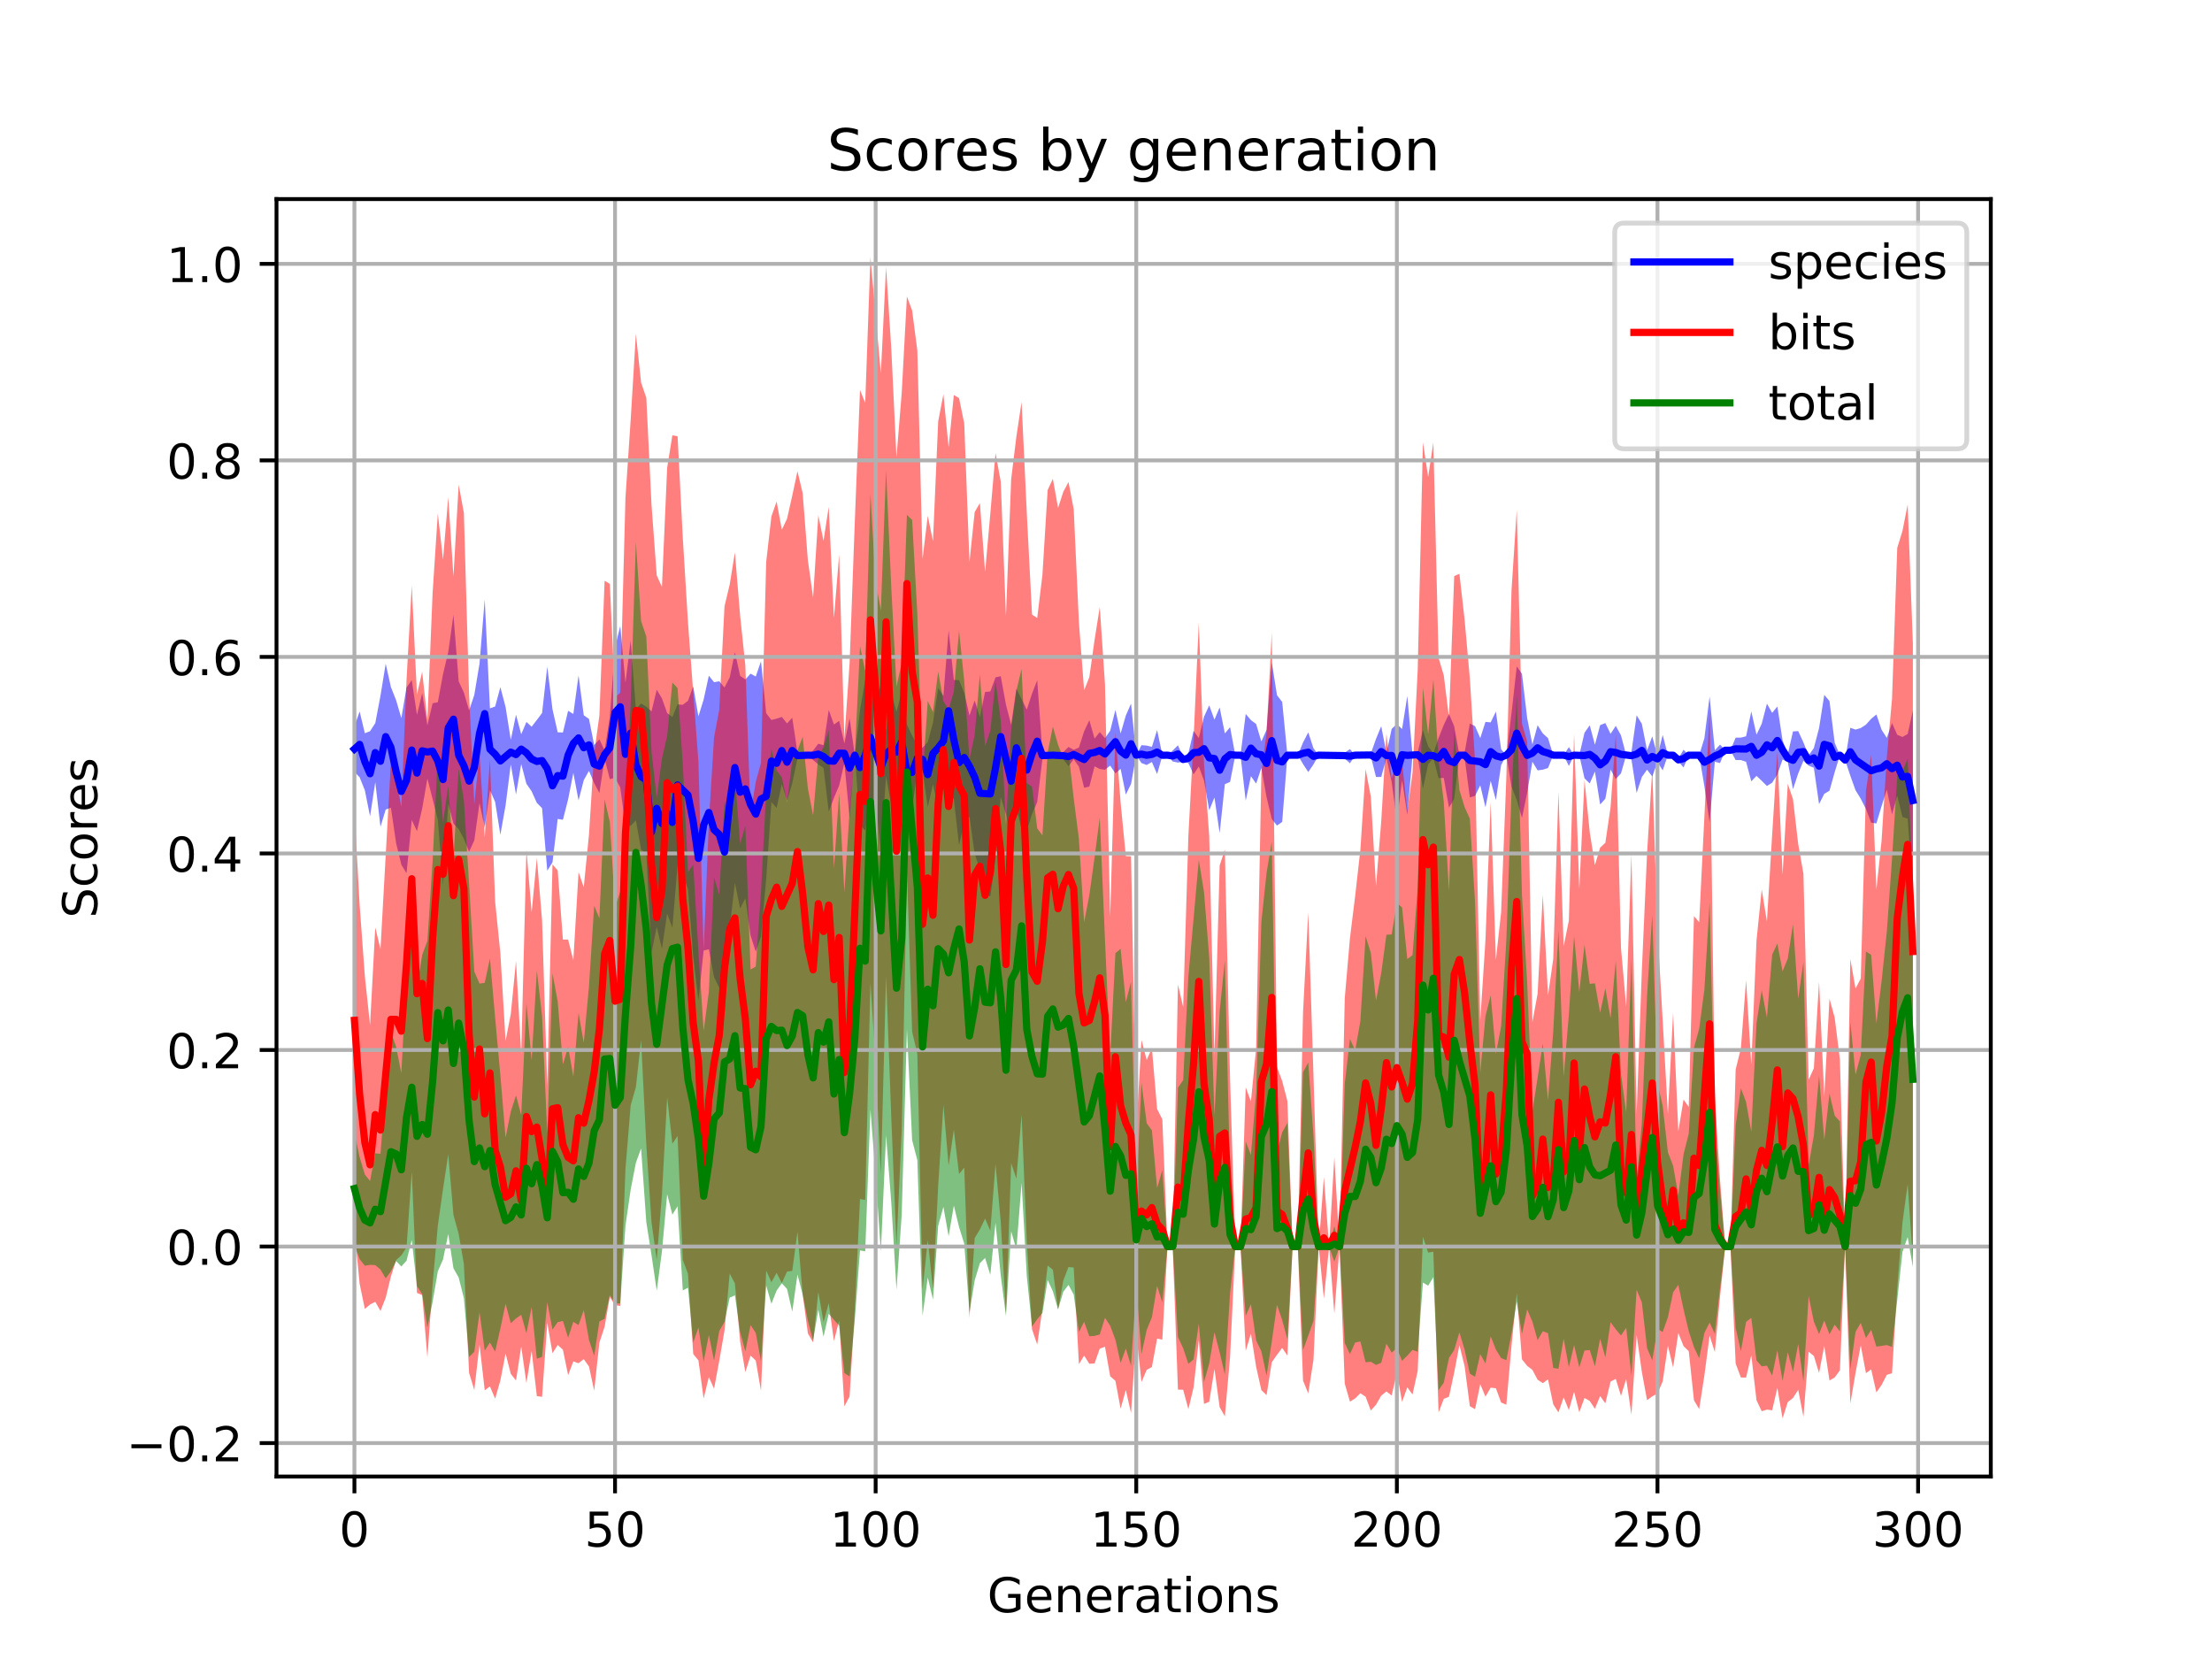 <?xml version="1.0" encoding="utf-8" standalone="no"?>
<!DOCTYPE svg PUBLIC "-//W3C//DTD SVG 1.1//EN"
  "http://www.w3.org/Graphics/SVG/1.1/DTD/svg11.dtd">
<!-- Created with matplotlib (https://matplotlib.org/) -->
<svg height="345.6pt" version="1.1" viewBox="0 0 460.8 345.6" width="460.8pt" xmlns="http://www.w3.org/2000/svg" xmlns:xlink="http://www.w3.org/1999/xlink">
 <defs>
  <style type="text/css">
*{stroke-linecap:butt;stroke-linejoin:round;}
  </style>
 </defs>
 <g id="figure_1">
  <g id="patch_1">
   <path d="M 0 345.6 
L 460.8 345.6 
L 460.8 0 
L 0 0 
z
" style="fill:#ffffff;"/>
  </g>
  <g id="axes_1">
   <g id="patch_2">
    <path d="M 57.6 307.584 
L 414.72 307.584 
L 414.72 41.472 
L 57.6 41.472 
z
" style="fill:#ffffff;"/>
   </g>
   <g id="PolyCollection_1">
    <path clip-path="url(#p303994f918)" d="M 73.833 151.31 
L 73.833 160.769 
L 74.919 161.922 
L 76.004 164.617 
L 77.09 170.051 
L 78.176 162.92 
L 79.262 172.234 
L 80.348 168.647 
L 81.433 168.25 
L 82.519 175.65 
L 83.605 180.133 
L 84.691 181.907 
L 85.777 170.814 
L 86.862 173.161 
L 87.948 168.434 
L 89.034 162.192 
L 90.12 166.453 
L 91.206 170.777 
L 92.291 184.366 
L 93.377 167.399 
L 94.463 171.574 
L 95.549 172.719 
L 96.635 174.755 
L 97.72 177.44 
L 98.806 175.06 
L 99.892 167.291 
L 100.978 172.437 
L 102.064 164.595 
L 103.149 167.074 
L 104.235 173.886 
L 105.321 167.771 
L 106.407 159.232 
L 107.493 165.499 
L 108.578 159.149 
L 109.664 163.274 
L 110.75 164.844 
L 111.836 167.256 
L 112.922 168.347 
L 114.007 181.384 
L 115.093 179.638 
L 116.179 170.595 
L 117.265 170.77 
L 118.351 166.521 
L 119.436 160.995 
L 120.522 166.735 
L 121.608 162.526 
L 122.694 160.587 
L 123.78 163.142 
L 124.865 165.197 
L 125.951 158.04 
L 127.037 162.308 
L 128.123 162.036 
L 129.209 164.047 
L 130.294 172.049 
L 131.38 172.025 
L 132.466 170.892 
L 133.552 176.997 
L 134.638 177.779 
L 135.723 198.484 
L 136.809 193.116 
L 137.895 197.649 
L 138.981 190.347 
L 140.067 193.277 
L 141.152 180.304 
L 142.238 182.192 
L 143.324 185.298 
L 144.41 199.296 
L 145.496 208.394 
L 146.581 197.999 
L 147.667 197.758 
L 148.753 203.556 
L 149.839 205.759 
L 150.925 211.79 
L 152.01 193.308 
L 153.096 183.928 
L 154.182 189.272 
L 155.268 187.132 
L 156.354 194.873 
L 157.439 198.249 
L 158.525 195.119 
L 159.611 183.196 
L 160.697 167.094 
L 161.783 168.314 
L 162.868 163.378 
L 163.954 166.847 
L 165.04 163.181 
L 166.126 158.022 
L 167.212 157.32 
L 168.297 157.32 
L 169.383 158.331 
L 170.469 159.247 
L 171.555 159.956 
L 172.641 169.104 
L 173.726 166.204 
L 174.812 163.639 
L 175.898 158.957 
L 176.984 170.393 
L 178.07 157.32 
L 179.155 171.866 
L 180.241 173.028 
L 181.327 166.361 
L 182.413 167.346 
L 183.499 177.229 
L 184.584 161.728 
L 185.67 167.791 
L 186.756 165.1 
L 187.842 164.87 
L 188.928 170.814 
L 190.013 168.649 
L 191.099 160.5 
L 192.185 160.598 
L 193.271 168.15 
L 194.357 163.396 
L 195.442 168.248 
L 196.528 163.81 
L 197.614 164.861 
L 198.7 166.479 
L 199.786 176.075 
L 200.871 171.278 
L 201.957 170.147 
L 203.043 177.882 
L 204.129 181.126 
L 205.215 186.404 
L 206.3 186.733 
L 207.386 178.896 
L 208.472 166.032 
L 209.558 169.596 
L 210.644 174.494 
L 211.729 168.082 
L 212.815 172.81 
L 213.901 173.009 
L 214.987 169.581 
L 216.073 167.091 
L 217.158 158.069 
L 218.244 158.116 
L 219.33 157.32 
L 220.416 157.32 
L 221.502 158.163 
L 222.587 159.613 
L 223.673 158.163 
L 224.759 159.718 
L 225.845 164.104 
L 226.931 163.859 
L 228.016 159.639 
L 229.102 160.186 
L 230.188 160.357 
L 231.274 159.492 
L 232.36 161.125 
L 233.445 160.158 
L 234.531 165.533 
L 235.617 163.307 
L 236.703 157.32 
L 237.789 158.956 
L 238.875 159.358 
L 239.96 158.74 
L 241.046 161.251 
L 242.132 157.461 
L 243.218 157.32 
L 244.304 158.631 
L 245.389 158.864 
L 246.475 158.694 
L 247.561 158.953 
L 248.647 161.309 
L 249.733 159.676 
L 250.818 162.617 
L 251.904 168.812 
L 252.99 166.126 
L 254.076 173.532 
L 255.162 163.356 
L 256.247 162.894 
L 257.333 157.32 
L 258.419 157.32 
L 259.505 166.792 
L 260.591 161.683 
L 261.676 163.241 
L 262.762 159.987 
L 263.848 166.057 
L 264.934 170.609 
L 266.02 171.976 
L 267.105 171.215 
L 268.191 157.32 
L 269.277 157.32 
L 270.363 157.32 
L 271.449 159.166 
L 272.534 160.825 
L 273.62 159.239 
L 274.706 157.32 
L 275.792 157.32 
L 276.878 157.32 
L 277.963 157.32 
L 279.049 157.32 
L 280.135 158.022 
L 281.221 159.005 
L 282.307 157.32 
L 283.392 157.32 
L 284.478 157.32 
L 285.564 157.566 
L 286.65 161.859 
L 287.736 161.847 
L 288.821 157.882 
L 289.907 162.885 
L 290.993 170.975 
L 292.079 162.569 
L 293.165 169.734 
L 294.25 157.508 
L 295.336 157.666 
L 296.422 164.292 
L 297.508 159.205 
L 298.594 157.97 
L 299.679 162.093 
L 300.765 162.058 
L 301.851 168.241 
L 302.937 166.429 
L 304.023 157.32 
L 305.108 157.905 
L 306.194 166.117 
L 307.28 165.801 
L 308.366 163.601 
L 309.452 168.178 
L 310.537 162.668 
L 311.623 166.673 
L 312.709 159.385 
L 313.795 157.32 
L 314.881 163.894 
L 315.966 166.636 
L 317.052 170.376 
L 318.138 165.135 
L 319.224 158.669 
L 320.31 160.482 
L 321.395 160.341 
L 322.481 159.993 
L 323.567 157.32 
L 324.653 157.32 
L 325.739 157.32 
L 326.824 159.566 
L 327.91 157.32 
L 328.996 157.32 
L 330.082 162.141 
L 331.168 163.203 
L 332.253 160.716 
L 333.339 167.596 
L 334.425 166.386 
L 335.511 160.317 
L 336.597 162.304 
L 337.682 161.1 
L 338.768 157.32 
L 339.854 158.163 
L 340.94 165.185 
L 342.026 161.863 
L 343.111 160.34 
L 344.197 161.757 
L 345.283 158.749 
L 346.369 160.479 
L 347.455 157.32 
L 348.54 157.367 
L 349.626 158.577 
L 350.712 159.873 
L 351.798 157.32 
L 352.884 157.32 
L 353.969 157.32 
L 355.055 163.783 
L 356.141 171.328 
L 357.227 158.677 
L 358.313 158.97 
L 359.398 156.287 
L 360.484 156.287 
L 361.57 158.337 
L 362.656 158.337 
L 363.742 158.697 
L 364.827 162.766 
L 365.913 161.625 
L 366.999 162.656 
L 368.085 163.733 
L 369.171 163.052 
L 370.256 161.341 
L 371.342 158.217 
L 372.428 158.739 
L 373.514 164.405 
L 374.6 161.133 
L 375.685 158.493 
L 376.771 159.492 
L 377.857 159.934 
L 378.943 167.508 
L 380.029 165.371 
L 381.114 164.727 
L 382.2 160.854 
L 383.286 157.32 
L 384.372 158.334 
L 385.458 161.602 
L 386.543 164.633 
L 387.629 166.393 
L 388.715 168.533 
L 389.801 171.388 
L 390.887 171.532 
L 391.972 167.896 
L 393.058 164.5 
L 394.144 169.65 
L 395.23 165.735 
L 396.316 170.193 
L 397.401 170.538 
L 398.487 185.539 
L 398.487 147.981 
L 398.487 147.981 
L 397.401 152.911 
L 396.316 153.525 
L 395.23 153.077 
L 394.144 150.606 
L 393.058 153.709 
L 391.972 152.032 
L 390.887 148.84 
L 389.801 149.734 
L 388.715 150.951 
L 387.629 151.663 
L 386.543 151.984 
L 385.458 151.612 
L 384.372 158.334 
L 383.286 157.32 
L 382.2 154.711 
L 381.114 146.042 
L 380.029 144.754 
L 378.943 151.683 
L 377.857 155.841 
L 376.771 157.373 
L 375.685 154.659 
L 374.6 152.303 
L 373.514 152.367 
L 372.428 157.118 
L 371.342 154.238 
L 370.256 147.179 
L 369.171 148.508 
L 368.085 146.579 
L 366.999 150.769 
L 365.913 153.051 
L 364.827 148.201 
L 363.742 153.38 
L 362.656 153.657 
L 361.57 153.657 
L 360.484 156.287 
L 359.398 156.287 
L 358.313 155.121 
L 357.227 156.303 
L 356.141 145.091 
L 355.055 153.793 
L 353.969 157.32 
L 352.884 157.32 
L 351.798 157.32 
L 350.712 156.192 
L 349.626 158.01 
L 348.54 157.285 
L 347.455 157.32 
L 346.369 153.109 
L 345.283 157.432 
L 344.197 153.411 
L 343.111 156.305 
L 342.026 150.789 
L 340.94 149.012 
L 339.854 156.689 
L 338.768 157.32 
L 337.682 153.19 
L 336.597 151.214 
L 335.511 152.873 
L 334.425 150.63 
L 333.339 151.057 
L 332.253 155.142 
L 331.168 151.098 
L 330.082 152.641 
L 328.996 157.32 
L 327.91 157.32 
L 326.824 155.636 
L 325.739 157.32 
L 324.653 157.32 
L 323.567 157.32 
L 322.481 153.771 
L 321.395 152.779 
L 320.31 151.083 
L 319.224 155.095 
L 318.138 149.588 
L 317.052 140.369 
L 315.966 138.834 
L 314.881 148.512 
L 313.795 157.32 
L 312.709 156.086 
L 311.623 148.237 
L 310.537 150.487 
L 309.452 150.381 
L 308.366 153.754 
L 307.28 151.273 
L 306.194 150.723 
L 305.108 156.736 
L 304.023 157.32 
L 302.937 151.3 
L 301.851 148.715 
L 300.765 151.004 
L 299.679 153.741 
L 298.594 156.881 
L 297.508 155.46 
L 296.422 152.092 
L 295.336 156.787 
L 294.25 157.18 
L 293.165 144.977 
L 292.079 151.873 
L 290.993 150.837 
L 289.907 151.861 
L 288.821 156.899 
L 287.736 151.284 
L 286.65 153.916 
L 285.564 156.993 
L 284.478 157.32 
L 283.392 157.32 
L 282.307 157.32 
L 281.221 156.057 
L 280.135 156.794 
L 279.049 157.32 
L 277.963 157.32 
L 276.878 157.32 
L 275.792 157.32 
L 274.706 157.32 
L 273.62 155.882 
L 272.534 152.564 
L 271.449 154.68 
L 270.363 157.32 
L 269.277 157.32 
L 268.191 157.32 
L 267.105 146.233 
L 266.02 144.817 
L 264.934 137.975 
L 263.848 152.034 
L 262.762 154.48 
L 261.676 150.821 
L 260.591 150.01 
L 259.505 148.729 
L 258.419 157.32 
L 257.333 157.32 
L 256.247 151.475 
L 255.162 152.793 
L 254.076 147.371 
L 252.99 149.921 
L 251.904 146.94 
L 250.818 149.309 
L 249.733 153.76 
L 248.647 152.254 
L 247.561 156.927 
L 246.475 157.731 
L 245.389 155.262 
L 244.304 156.338 
L 243.218 157.32 
L 242.132 157.215 
L 241.046 152.08 
L 239.96 155.585 
L 238.875 155.318 
L 237.789 155.229 
L 236.703 157.32 
L 235.617 146.573 
L 234.531 149.061 
L 233.445 152.799 
L 232.36 147.89 
L 231.274 152.219 
L 230.188 153.775 
L 229.102 152.501 
L 228.016 153.856 
L 226.931 150.033 
L 225.845 152.339 
L 224.759 155.729 
L 223.673 156.197 
L 222.587 155.601 
L 221.502 156.689 
L 220.416 157.32 
L 219.33 157.32 
L 218.244 156.724 
L 217.158 156.759 
L 216.073 141.712 
L 214.987 144.499 
L 213.901 147.832 
L 212.815 145.633 
L 211.729 143.482 
L 210.644 150.978 
L 209.558 146.782 
L 208.472 140.865 
L 207.386 141.102 
L 206.3 144.052 
L 205.215 144.133 
L 204.129 149.377 
L 203.043 145.918 
L 201.957 149.068 
L 200.871 144.345 
L 199.786 141.678 
L 198.7 141.647 
L 197.614 131.297 
L 196.528 144.947 
L 195.442 143.328 
L 194.357 150.531 
L 193.271 154.585 
L 192.185 155.774 
L 191.099 155.381 
L 190.013 153.186 
L 188.928 150.985 
L 187.842 144.179 
L 186.756 148.278 
L 185.67 144.417 
L 184.584 152.305 
L 183.499 142.524 
L 182.413 146.348 
L 181.327 140.828 
L 180.241 141.578 
L 179.155 147.945 
L 178.07 157.32 
L 176.984 149.629 
L 175.898 154.888 
L 174.812 150.159 
L 173.726 150.94 
L 172.641 147.888 
L 171.555 155.234 
L 170.469 154.938 
L 169.383 156.357 
L 168.297 157.32 
L 167.212 157.32 
L 166.126 156.794 
L 165.04 149.506 
L 163.954 150.706 
L 162.868 149.344 
L 161.783 149.707 
L 160.697 149.98 
L 159.611 148.582 
L 158.525 137.759 
L 157.439 140.933 
L 156.354 140.333 
L 155.268 141.546 
L 154.182 140.787 
L 153.096 135.86 
L 152.01 141.125 
L 150.925 143.22 
L 149.839 141.916 
L 148.753 142.119 
L 147.667 140.758 
L 146.581 145.723 
L 145.496 149.236 
L 144.41 142.999 
L 143.324 145.977 
L 142.238 146.825 
L 141.152 146.736 
L 140.067 149.356 
L 138.981 148.543 
L 137.895 145.488 
L 136.809 143.68 
L 135.723 148.197 
L 134.638 147.214 
L 133.552 146.546 
L 132.466 147.714 
L 131.38 133.422 
L 130.294 142.241 
L 129.209 130.415 
L 128.123 134.837 
L 127.037 149.291 
L 125.951 156.32 
L 124.865 154.005 
L 123.78 155.207 
L 122.694 149.761 
L 121.608 149.003 
L 120.522 140.7 
L 119.436 148.733 
L 118.351 148.073 
L 117.265 152.597 
L 116.179 152.55 
L 115.093 147.753 
L 114.007 138.884 
L 112.922 148.54 
L 111.836 149.982 
L 110.75 151.388 
L 109.664 150.396 
L 108.578 152.965 
L 107.493 148.885 
L 106.407 154.122 
L 105.321 147.28 
L 104.235 143.152 
L 103.149 147.181 
L 102.064 147.566 
L 100.978 124.879 
L 99.892 138.261 
L 98.806 144.751 
L 97.72 148.009 
L 96.635 144.261 
L 95.549 141.934 
L 94.463 128.07 
L 93.377 135.836 
L 92.291 140.428 
L 91.206 146.297 
L 90.12 146.492 
L 89.034 151.115 
L 87.948 144.394 
L 86.862 148.931 
L 85.777 141.686 
L 84.691 143.215 
L 83.605 149.597 
L 82.519 145.881 
L 81.433 143.127 
L 80.348 138.262 
L 79.262 144.934 
L 78.176 150.645 
L 77.09 152.322 
L 76.004 152.75 
L 74.919 148.216 
L 73.833 151.31 
z
" style="fill:#0000ff;fill-opacity:0.5;"/>
   </g>
   <g id="PolyCollection_2">
    <path clip-path="url(#p303994f918)" d="M 73.833 168.868 
L 73.833 256.237 
L 74.919 267.428 
L 76.004 272.666 
L 77.09 271.75 
L 78.176 271.189 
L 79.262 273.097 
L 80.348 270.353 
L 81.433 265.926 
L 82.519 262.505 
L 83.605 261.505 
L 84.691 259.86 
L 85.777 244.105 
L 86.862 269.326 
L 87.948 269.798 
L 89.034 282.766 
L 90.12 267.569 
L 91.206 255.311 
L 92.291 247.671 
L 93.377 240.463 
L 94.463 253.086 
L 95.549 257.024 
L 96.635 263.323 
L 97.72 285.996 
L 98.806 289.564 
L 99.892 280.11 
L 100.978 289.626 
L 102.064 288.818 
L 103.149 291.368 
L 104.235 287.571 
L 105.321 281.953 
L 106.407 286.202 
L 107.493 287.583 
L 108.578 280.516 
L 109.664 288.117 
L 110.75 281.431 
L 111.836 290.836 
L 112.922 290.985 
L 114.007 275.568 
L 115.093 281.895 
L 116.179 280.19 
L 117.265 281.164 
L 118.351 286.471 
L 119.436 283.6 
L 120.522 283.987 
L 121.608 283.132 
L 122.694 284.656 
L 123.78 289.709 
L 124.865 279.686 
L 125.951 276.379 
L 127.037 270.183 
L 128.123 271.909 
L 129.209 272.038 
L 130.294 243.496 
L 131.38 230.257 
L 132.466 226.444 
L 133.552 216.69 
L 134.638 238.443 
L 135.723 254.586 
L 136.809 262.473 
L 137.895 248.852 
L 138.981 228.611 
L 140.067 238.254 
L 141.152 236.638 
L 142.238 262.46 
L 143.324 265.346 
L 144.41 282.041 
L 145.496 283.401 
L 146.581 291.338 
L 147.667 286.862 
L 148.753 289.301 
L 149.839 283.452 
L 150.925 277.192 
L 152.01 265.308 
L 153.096 267.361 
L 154.182 279.452 
L 155.268 285.831 
L 156.354 282.399 
L 157.439 283.426 
L 158.525 289.71 
L 159.611 264.676 
L 160.697 267.11 
L 161.783 265.145 
L 162.868 267.288 
L 163.954 264.892 
L 165.04 264.745 
L 166.126 256.632 
L 167.212 269.612 
L 168.297 277.765 
L 169.383 279.647 
L 170.469 269.146 
L 171.555 275.422 
L 172.641 271.484 
L 173.726 279.375 
L 174.812 275.073 
L 175.898 292.972 
L 176.984 290.897 
L 178.07 272.917 
L 179.155 249.787 
L 180.241 249.977 
L 181.327 204.675 
L 182.413 221.663 
L 183.499 244.576 
L 184.584 203.423 
L 185.67 232.761 
L 186.756 259.364 
L 187.842 235.507 
L 188.928 181.378 
L 190.013 214.899 
L 191.099 219.526 
L 192.185 268.632 
L 193.271 258.332 
L 194.357 268.547 
L 195.442 247.003 
L 196.528 230.192 
L 197.614 242.802 
L 198.7 235.362 
L 199.786 244.555 
L 200.871 243.247 
L 201.957 274.56 
L 203.043 257.908 
L 204.129 256.11 
L 205.215 253.859 
L 206.3 256.378 
L 207.386 242.499 
L 208.472 254.47 
L 209.558 273.582 
L 210.644 242.301 
L 211.729 245.534 
L 212.815 232.196 
L 213.901 258.696 
L 214.987 276.898 
L 216.073 280.09 
L 217.158 272.683 
L 218.244 263.632 
L 219.33 264.501 
L 220.416 272.777 
L 221.502 266.751 
L 222.587 263.936 
L 223.673 264.051 
L 224.759 284.188 
L 225.845 282.399 
L 226.931 284.103 
L 228.016 284.021 
L 229.102 280.952 
L 230.188 280.555 
L 231.274 286.709 
L 232.36 287.648 
L 233.445 293.468 
L 234.531 289.551 
L 235.617 294.381 
L 236.703 277.759 
L 237.789 287.908 
L 238.875 285.367 
L 239.96 284.782 
L 241.046 278.857 
L 242.132 279.059 
L 243.218 259.675 
L 244.304 260.026 
L 245.389 289.483 
L 246.475 289.51 
L 247.561 293.553 
L 248.647 289.019 
L 249.733 279.178 
L 250.818 292.46 
L 251.904 292.018 
L 252.99 285.183 
L 254.076 293.135 
L 255.162 295.047 
L 256.247 282.651 
L 257.333 259.675 
L 258.419 259.675 
L 259.505 281.399 
L 260.591 277.807 
L 261.676 284.732 
L 262.762 289.578 
L 263.848 290.629 
L 264.934 283.773 
L 266.02 282.232 
L 267.105 280.797 
L 268.191 282.392 
L 269.277 259.675 
L 270.363 259.675 
L 271.449 287.62 
L 272.534 290.262 
L 273.62 283.285 
L 274.706 259.675 
L 275.792 270.53 
L 276.878 259.675 
L 277.963 273.642 
L 279.049 259.675 
L 280.135 288.232 
L 281.221 291.991 
L 282.307 291.318 
L 283.392 290.234 
L 284.478 290.963 
L 285.564 293.836 
L 286.65 292.629 
L 287.736 290.741 
L 288.821 289.859 
L 289.907 290.716 
L 290.993 285.975 
L 292.079 292.046 
L 293.165 288.998 
L 294.25 290.494 
L 295.336 285.563 
L 296.422 257.668 
L 297.508 260.928 
L 298.594 260.755 
L 299.679 294.241 
L 300.765 291.41 
L 301.851 290.968 
L 302.937 285.893 
L 304.023 280.232 
L 305.108 284.637 
L 306.194 292.931 
L 307.28 293.562 
L 308.366 288.349 
L 309.452 290.951 
L 310.537 289.065 
L 311.623 289.207 
L 312.709 292.164 
L 313.795 292.634 
L 314.881 280.314 
L 315.966 269.379 
L 317.052 283.177 
L 318.138 284.535 
L 319.224 285.364 
L 320.31 287.42 
L 321.395 288.135 
L 322.481 287.347 
L 323.567 292.541 
L 324.653 294.231 
L 325.739 291.085 
L 326.824 293.744 
L 327.91 289.949 
L 328.996 294.207 
L 330.082 291.217 
L 331.168 291.846 
L 332.253 293.463 
L 333.339 290.826 
L 334.425 292.337 
L 335.511 287.815 
L 336.597 287.247 
L 337.682 290.773 
L 338.768 287.278 
L 339.854 294.699 
L 340.94 278.109 
L 342.026 285.788 
L 343.111 291.676 
L 344.197 290.89 
L 345.283 290.289 
L 346.369 287.786 
L 347.455 280.333 
L 348.54 284.868 
L 349.626 277.68 
L 350.712 280.415 
L 351.798 281.479 
L 352.884 291.706 
L 353.969 293.536 
L 355.055 286.536 
L 356.141 278.219 
L 357.227 281.645 
L 358.313 270.156 
L 359.398 259.675 
L 360.484 259.675 
L 361.57 284.062 
L 362.656 286.959 
L 363.742 286.971 
L 364.827 282.338 
L 365.913 291.698 
L 366.999 293.988 
L 368.085 293.644 
L 369.171 293.787 
L 370.256 289.123 
L 371.342 295.488 
L 372.428 292.074 
L 373.514 291.229 
L 374.6 289.526 
L 375.685 295.145 
L 376.771 281.588 
L 377.857 282.472 
L 378.943 286.014 
L 380.029 280.365 
L 381.114 287.585 
L 382.2 286.953 
L 383.286 285.469 
L 384.372 259.675 
L 385.458 292.376 
L 386.543 285.994 
L 387.629 280.264 
L 388.715 286.055 
L 389.801 285.271 
L 390.887 290.067 
L 391.972 288.5 
L 393.058 286.402 
L 394.144 286.08 
L 395.23 268.331 
L 396.316 254.683 
L 397.401 246.69 
L 398.487 262.409 
L 398.487 134.037 
L 398.487 134.037 
L 397.401 105.111 
L 396.316 110.617 
L 395.23 114.148 
L 394.144 145.545 
L 393.058 157.724 
L 391.972 175.013 
L 390.887 185.307 
L 389.801 157.241 
L 388.715 164.778 
L 387.629 203.844 
L 386.543 205.936 
L 385.458 199.78 
L 384.372 259.675 
L 383.286 220.732 
L 382.2 211.996 
L 381.114 208.05 
L 380.029 228.472 
L 378.943 204.521 
L 377.857 222.544 
L 376.771 224.933 
L 375.685 181.99 
L 374.6 175.856 
L 373.514 166.498 
L 372.428 163.275 
L 371.342 182.235 
L 370.256 156.651 
L 369.171 173.902 
L 368.085 191.93 
L 366.999 185.292 
L 365.913 195.885 
L 364.827 221.782 
L 363.742 204.209 
L 362.656 218.417 
L 361.57 222.778 
L 360.484 259.675 
L 359.398 259.675 
L 358.313 245.7 
L 357.227 228.612 
L 356.141 148.329 
L 355.055 170.075 
L 353.969 192.117 
L 352.884 190.835 
L 351.798 230.602 
L 350.712 229.056 
L 349.626 235.668 
L 348.54 211.024 
L 347.455 232.131 
L 346.369 212.598 
L 345.283 193.67 
L 344.197 160.34 
L 343.111 177.794 
L 342.026 202.15 
L 340.94 231.999 
L 339.854 177.969 
L 338.768 209.752 
L 337.682 197.5 
L 336.597 153.032 
L 335.511 168.165 
L 334.425 175.566 
L 333.339 176.579 
L 332.253 180.211 
L 331.168 173.32 
L 330.082 162.509 
L 328.996 185.168 
L 327.91 152.937 
L 326.824 191.745 
L 325.739 197.149 
L 324.653 165.016 
L 323.567 199.763 
L 322.481 207.406 
L 321.395 186.452 
L 320.31 207.006 
L 319.224 212.961 
L 318.138 154.538 
L 317.052 150.74 
L 315.966 106.245 
L 314.881 122.893 
L 313.795 162.012 
L 312.709 190.058 
L 311.623 199.947 
L 310.537 167.078 
L 309.452 195.809 
L 308.366 212.581 
L 307.28 158.604 
L 306.194 141.322 
L 305.108 129.114 
L 304.023 119.536 
L 302.937 120.013 
L 301.851 149.501 
L 300.765 140.675 
L 299.679 137.056 
L 298.594 92.191 
L 297.508 99.357 
L 296.422 92.136 
L 295.336 139.542 
L 294.25 161.025 
L 293.165 168.947 
L 292.079 158.849 
L 290.993 158.83 
L 289.907 162.16 
L 288.821 152.863 
L 287.736 171.102 
L 286.65 184.57 
L 285.564 165.942 
L 284.478 160.228 
L 283.392 177.006 
L 282.307 186.637 
L 281.221 195.416 
L 280.135 207.98 
L 279.049 259.675 
L 277.963 241.052 
L 276.878 259.675 
L 275.792 245.201 
L 274.706 259.675 
L 273.62 223.954 
L 272.534 190.064 
L 271.449 210.83 
L 270.363 259.675 
L 269.277 259.675 
L 268.191 229.386 
L 267.105 225.194 
L 266.02 222.27 
L 264.934 131.788 
L 263.848 152.6 
L 262.762 161.191 
L 261.676 218.402 
L 260.591 229.44 
L 259.505 226.521 
L 258.419 259.675 
L 257.333 259.675 
L 256.247 224.913 
L 255.162 176.989 
L 254.076 180.3 
L 252.99 219.93 
L 251.904 174.193 
L 250.818 159.113 
L 249.733 129.714 
L 248.647 153.913 
L 247.561 174.128 
L 246.475 209.793 
L 245.389 205.091 
L 244.304 259.207 
L 243.218 259.675 
L 242.132 233.155 
L 241.046 231.025 
L 239.96 218.339 
L 238.875 220.819 
L 237.789 216.648 
L 236.703 235.562 
L 235.617 178.388 
L 234.531 178.345 
L 233.445 167.206 
L 232.36 152.618 
L 231.274 191.086 
L 230.188 142.537 
L 229.102 126.466 
L 228.016 133.317 
L 226.931 141.05 
L 225.845 143.799 
L 224.759 129.688 
L 223.673 106.06 
L 222.587 100.42 
L 221.502 102.456 
L 220.416 105.826 
L 219.33 99.745 
L 218.244 102.089 
L 217.158 119.747 
L 216.073 128.748 
L 214.987 128.017 
L 213.901 106.868 
L 212.815 83.747 
L 211.729 90.958 
L 210.644 99.829 
L 209.558 128.272 
L 208.472 100.302 
L 207.386 94.399 
L 206.3 107.018 
L 205.215 119.161 
L 204.129 104.791 
L 203.043 106.682 
L 201.957 117.098 
L 200.871 88.215 
L 199.786 82.922 
L 198.7 82.296 
L 197.614 93.207 
L 196.528 82.124 
L 195.442 87.789 
L 194.357 112.762 
L 193.271 107.45 
L 192.185 116.452 
L 191.099 73.014 
L 190.013 64.688 
L 188.928 61.759 
L 187.842 81.863 
L 186.756 95.298 
L 185.67 72.607 
L 184.584 55.654 
L 183.499 77.755 
L 182.413 65.714 
L 181.327 53.568 
L 180.241 83.941 
L 179.155 81.246 
L 178.07 108.696 
L 176.984 138.24 
L 175.898 153.868 
L 174.812 115.517 
L 173.726 128.776 
L 172.641 105.575 
L 171.555 112.664 
L 170.469 107.345 
L 169.383 124.426 
L 168.297 116.739 
L 167.212 102.738 
L 166.126 98.17 
L 165.04 103.261 
L 163.954 108.073 
L 162.868 110.348 
L 161.783 104.483 
L 160.697 107.571 
L 159.611 117.07 
L 158.525 158.939 
L 157.439 162.891 
L 156.354 169.549 
L 155.268 138.612 
L 154.182 128.271 
L 153.096 115.072 
L 152.01 121.765 
L 150.925 126.32 
L 149.839 147.845 
L 148.753 153.585 
L 147.667 171.301 
L 146.581 198.019 
L 145.496 158.721 
L 144.41 144.227 
L 143.324 129.72 
L 142.238 112.002 
L 141.152 90.878 
L 140.067 90.682 
L 138.981 97.462 
L 137.895 122.265 
L 136.809 119.858 
L 135.723 105.192 
L 134.638 82.873 
L 133.552 79.687 
L 132.466 69.543 
L 131.38 87.496 
L 130.294 103.719 
L 129.209 144.325 
L 128.123 145.219 
L 127.037 121.638 
L 125.951 120.979 
L 124.865 149.03 
L 123.78 156.92 
L 122.694 173.881 
L 121.608 184.818 
L 120.522 181.686 
L 119.436 200.041 
L 118.351 195.726 
L 117.265 195.723 
L 116.179 181.319 
L 115.093 180.066 
L 114.007 226.165 
L 112.922 191.696 
L 111.836 178.736 
L 110.75 190.052 
L 109.664 177.042 
L 108.578 219.564 
L 107.493 200.222 
L 106.407 211.219 
L 105.321 216.863 
L 104.235 198.581 
L 103.149 187.874 
L 102.064 158.193 
L 100.978 174.456 
L 99.892 156.935 
L 98.806 167.523 
L 97.72 144.709 
L 96.635 106.858 
L 95.549 100.968 
L 94.463 120.075 
L 93.377 103.578 
L 92.291 116.584 
L 91.206 106.962 
L 90.12 123.504 
L 89.034 149.943 
L 87.948 139.929 
L 86.862 144.69 
L 85.777 122.013 
L 84.691 141.578 
L 83.605 168.124 
L 82.519 162.203 
L 81.433 158.774 
L 80.348 178.234 
L 79.262 197.731 
L 78.176 193.198 
L 77.09 213.559 
L 76.004 203.348 
L 74.919 188.536 
L 73.833 168.868 
z
" style="fill:#ff0000;fill-opacity:0.5;"/>
   </g>
   <g id="PolyCollection_3">
    <path clip-path="url(#p303994f918)" d="M 73.833 235.952 
L 73.833 259.254 
L 74.919 262.3 
L 76.004 263.673 
L 77.09 263.491 
L 78.176 263.543 
L 79.262 264.465 
L 80.348 266.302 
L 81.433 264.852 
L 82.519 262.699 
L 83.605 263.827 
L 84.691 262.622 
L 85.777 258.309 
L 86.862 267.909 
L 87.948 269.574 
L 89.034 276.562 
L 90.12 271.214 
L 91.206 264.842 
L 92.291 262.363 
L 93.377 257.074 
L 94.463 264.202 
L 95.549 266.122 
L 96.635 270.417 
L 97.72 282.692 
L 98.806 281.593 
L 99.892 273.392 
L 100.978 281.345 
L 102.064 279.676 
L 103.149 281.579 
L 104.235 276.75 
L 105.321 271.601 
L 106.407 275.652 
L 107.493 274.658 
L 108.578 273.899 
L 109.664 277.732 
L 110.75 272.288 
L 111.836 283.049 
L 112.922 282.665 
L 114.007 271.276 
L 115.093 276.981 
L 116.179 275.427 
L 117.265 275.185 
L 118.351 278.669 
L 119.436 275.361 
L 120.522 276.035 
L 121.608 272.931 
L 122.694 279.121 
L 123.78 282.442 
L 124.865 275.283 
L 125.951 274.72 
L 127.037 269.808 
L 128.123 271.503 
L 129.209 271.531 
L 130.294 255.336 
L 131.38 247.842 
L 132.466 242.227 
L 133.552 239.234 
L 134.638 254.592 
L 135.723 261.478 
L 136.809 268.884 
L 137.895 260.679 
L 138.981 248.759 
L 140.067 253.037 
L 141.152 251.275 
L 142.238 268.816 
L 143.324 268.258 
L 144.41 279.705 
L 145.496 276.523 
L 146.581 283.672 
L 147.667 278.105 
L 148.753 283.439 
L 149.839 277.249 
L 150.925 275.403 
L 152.01 270.332 
L 153.096 269.84 
L 154.182 277.499 
L 155.268 281.527 
L 156.354 276.032 
L 157.439 277.671 
L 158.525 283.603 
L 159.611 267.809 
L 160.697 271.592 
L 161.783 268.848 
L 162.868 267.319 
L 163.954 268.51 
L 165.04 273.245 
L 166.126 265.507 
L 167.212 269.68 
L 168.297 275.143 
L 169.383 279.242 
L 170.469 272.819 
L 171.555 278.467 
L 172.641 273.685 
L 173.726 274.937 
L 174.812 276.135 
L 175.898 286.032 
L 176.984 286.749 
L 178.07 274.946 
L 179.155 260.482 
L 180.241 260.677 
L 181.327 231.091 
L 182.413 244.883 
L 183.499 260.724 
L 184.584 236.463 
L 185.67 250.509 
L 186.756 268.666 
L 187.842 253.048 
L 188.928 214.383 
L 190.013 237.515 
L 191.099 241.685 
L 192.185 274.086 
L 193.271 266.113 
L 194.357 270.726 
L 195.442 255.362 
L 196.528 251.405 
L 197.614 257.532 
L 198.7 251.132 
L 199.786 255.612 
L 200.871 259.084 
L 201.957 273.415 
L 203.043 266.74 
L 204.129 263.136 
L 205.215 262.052 
L 206.3 265.583 
L 207.386 254.711 
L 208.472 265.667 
L 209.558 274.116 
L 210.644 256.479 
L 211.729 260.252 
L 212.815 246.419 
L 213.901 265.819 
L 214.987 276.365 
L 216.073 274.821 
L 217.158 273.521 
L 218.244 266.641 
L 219.33 268.999 
L 220.416 272.779 
L 221.502 269.087 
L 222.587 267.654 
L 223.673 269.677 
L 224.759 277.488 
L 225.845 275.359 
L 226.931 278.367 
L 228.016 278.297 
L 229.102 277.984 
L 230.188 274.525 
L 231.274 276.175 
L 232.36 279.093 
L 233.445 283.926 
L 234.531 280.94 
L 235.617 284.526 
L 236.703 267.957 
L 237.789 282.138 
L 238.875 277.064 
L 239.96 274.419 
L 241.046 267.903 
L 242.132 271.314 
L 243.218 259.675 
L 244.304 259.815 
L 245.389 278.51 
L 246.475 280.854 
L 247.561 284.117 
L 248.647 283.188 
L 249.733 275.765 
L 250.818 287.931 
L 251.904 284.029 
L 252.99 277.518 
L 254.076 281.705 
L 255.162 286.354 
L 256.247 269.36 
L 257.333 259.675 
L 258.419 259.675 
L 259.505 274.102 
L 260.591 271.69 
L 261.676 279.221 
L 262.762 281.488 
L 263.848 286.57 
L 264.934 279.488 
L 266.02 271.827 
L 267.105 274.985 
L 268.191 278.976 
L 269.277 259.675 
L 270.363 259.675 
L 271.449 281.248 
L 272.534 278.242 
L 273.62 275.152 
L 274.706 259.675 
L 275.792 259.885 
L 276.878 259.675 
L 277.963 262.833 
L 279.049 259.675 
L 280.135 279.772 
L 281.221 282.086 
L 282.307 279.675 
L 283.392 279.453 
L 284.478 283.788 
L 285.564 283.673 
L 286.65 284.345 
L 287.736 283.889 
L 288.821 279.919 
L 289.907 281.779 
L 290.993 280.848 
L 292.079 283.481 
L 293.165 282.41 
L 294.25 281.209 
L 295.336 281.602 
L 296.422 267.176 
L 297.508 267.832 
L 298.594 266.063 
L 299.679 289.591 
L 300.765 288.043 
L 301.851 282.882 
L 302.937 281.232 
L 304.023 277.55 
L 305.108 281.195 
L 306.194 286.164 
L 307.28 286.81 
L 308.366 282.091 
L 309.452 284.027 
L 310.537 278.379 
L 311.623 281.138 
L 312.709 282.909 
L 313.795 283.352 
L 314.881 277.836 
L 315.966 271.16 
L 317.052 277.908 
L 318.138 272.791 
L 319.224 275.316 
L 320.31 279.186 
L 321.395 277.32 
L 322.481 277.723 
L 323.567 284.977 
L 324.653 285.133 
L 325.739 278.88 
L 326.824 284.811 
L 327.91 280.208 
L 328.996 284.852 
L 330.082 281.336 
L 331.168 281.243 
L 332.253 284.632 
L 333.339 278.889 
L 334.425 282.783 
L 335.511 275.443 
L 336.597 276.925 
L 337.682 278.202 
L 338.768 276.605 
L 339.854 286.569 
L 340.94 268.692 
L 342.026 271.316 
L 343.111 280.811 
L 344.197 283.405 
L 345.283 276.819 
L 346.369 277.488 
L 347.455 274.414 
L 348.54 269.214 
L 349.626 267.657 
L 350.712 272.754 
L 351.798 277.291 
L 352.884 280.628 
L 353.969 282.948 
L 355.055 277.676 
L 356.141 275.517 
L 357.227 277.847 
L 358.313 268.378 
L 359.398 259.675 
L 360.484 259.675 
L 361.57 276.63 
L 362.656 281.481 
L 363.742 275.372 
L 364.827 274.532 
L 365.913 283.395 
L 366.999 284.64 
L 368.085 284.495 
L 369.171 286.564 
L 370.256 281.313 
L 371.342 287.646 
L 372.428 281.715 
L 373.514 285.769 
L 374.6 279.982 
L 375.685 287.805 
L 376.771 270.003 
L 377.857 275.308 
L 378.943 277.916 
L 380.029 275.095 
L 381.114 277.968 
L 382.2 275.956 
L 383.286 277.366 
L 384.372 259.675 
L 385.458 285.253 
L 386.543 277.447 
L 387.629 275.59 
L 388.715 278.724 
L 389.801 277.038 
L 390.887 280.523 
L 391.972 280.378 
L 393.058 280.195 
L 394.144 280.599 
L 395.23 270.814 
L 396.316 260.798 
L 397.401 257.701 
L 398.487 263.95 
L 398.487 185.729 
L 398.487 185.729 
L 397.401 158.008 
L 396.316 160.689 
L 395.23 161.591 
L 394.144 178.858 
L 393.058 194.095 
L 391.972 204.37 
L 390.887 213.209 
L 389.801 198.913 
L 388.715 198.21 
L 387.629 219.779 
L 386.543 223.865 
L 385.458 212.924 
L 384.372 259.675 
L 383.286 233.608 
L 382.2 232.422 
L 381.114 227.813 
L 380.029 237.47 
L 378.943 224.074 
L 377.857 236.532 
L 376.771 242.741 
L 375.685 200.367 
L 374.6 208.047 
L 373.514 192.524 
L 372.428 199.675 
L 371.342 202.34 
L 370.256 196.546 
L 369.171 198.886 
L 368.085 211.998 
L 366.999 206.269 
L 365.913 213.133 
L 364.827 235.763 
L 363.742 229.583 
L 362.656 226.696 
L 361.57 234.412 
L 360.484 259.675 
L 359.398 259.675 
L 358.313 248.071 
L 357.227 234.414 
L 356.141 187.941 
L 355.055 206.16 
L 353.969 214.316 
L 352.884 218.274 
L 351.798 236.186 
L 350.712 240.448 
L 349.626 249.032 
L 348.54 242.837 
L 347.455 240.023 
L 346.369 230.445 
L 345.283 225.488 
L 344.197 190.558 
L 343.111 207.437 
L 342.026 233.997 
L 340.94 245.885 
L 339.854 199.559 
L 338.768 231.726 
L 337.682 223.788 
L 336.597 200.13 
L 335.511 212.112 
L 334.425 205.849 
L 333.339 210.982 
L 332.253 204.842 
L 331.168 204.955 
L 330.082 196.791 
L 328.996 206.657 
L 327.91 194.995 
L 326.824 211.354 
L 325.739 224.257 
L 324.653 193.859 
L 323.567 214.907 
L 322.481 229.204 
L 321.395 217.394 
L 320.31 224.513 
L 319.224 231.517 
L 318.138 204.681 
L 317.052 186.533 
L 315.966 144.876 
L 314.881 164.824 
L 313.795 195.968 
L 312.709 213.794 
L 311.623 219.518 
L 310.537 207.328 
L 309.452 211.693 
L 308.366 223.409 
L 307.28 187.901 
L 306.194 170.533 
L 305.108 168.133 
L 304.023 164.572 
L 302.937 152.163 
L 301.851 185.607 
L 300.765 167.04 
L 299.679 158.239 
L 298.594 141.527 
L 297.508 152.953 
L 296.422 143.245 
L 295.336 184.851 
L 294.25 198.976 
L 293.165 199.787 
L 292.079 189.031 
L 290.993 188.132 
L 289.907 194.663 
L 288.821 194.722 
L 287.736 202.73 
L 286.65 208.427 
L 285.564 198.478 
L 284.478 195.018 
L 283.392 212.735 
L 282.307 218.829 
L 281.221 216.419 
L 280.135 225.798 
L 279.049 259.675 
L 277.963 255.464 
L 276.878 259.675 
L 275.792 259.394 
L 274.706 259.675 
L 273.62 236.617 
L 272.534 221.338 
L 271.449 223.362 
L 270.363 259.675 
L 269.277 259.675 
L 268.191 233.94 
L 267.105 235.872 
L 266.02 240.06 
L 264.934 175.319 
L 263.848 181.848 
L 262.762 192.08 
L 261.676 227.537 
L 260.591 240.617 
L 259.505 237.793 
L 258.419 259.675 
L 257.333 259.675 
L 256.247 245.024 
L 255.162 200.032 
L 254.076 210.644 
L 252.99 232.473 
L 251.904 199.408 
L 250.818 185.844 
L 249.733 179.131 
L 248.647 191.344 
L 247.561 203.396 
L 246.475 225.032 
L 245.389 226.568 
L 244.304 259.488 
L 243.218 259.675 
L 242.132 243.73 
L 241.046 247.493 
L 239.96 235.478 
L 238.875 233.98 
L 237.789 225.537 
L 236.703 248.632 
L 235.617 204.526 
L 234.531 208.768 
L 233.445 197.641 
L 232.36 198.566 
L 231.274 220.114 
L 230.188 195.786 
L 229.102 170.291 
L 228.016 178.634 
L 226.931 186.471 
L 225.845 192.1 
L 224.759 174.764 
L 223.673 166.315 
L 222.587 156.663 
L 221.502 157.944 
L 220.416 155.165 
L 219.33 151.365 
L 218.244 156.765 
L 217.158 174.028 
L 216.073 172.565 
L 214.987 163.885 
L 213.901 163.132 
L 212.815 139.32 
L 211.729 143.876 
L 210.644 151.907 
L 209.558 171.791 
L 208.472 150.088 
L 207.386 141.86 
L 206.3 152.226 
L 205.215 155.504 
L 204.129 140.501 
L 203.043 153.062 
L 201.957 158.202 
L 200.871 141.862 
L 199.786 131.437 
L 198.7 144.059 
L 197.614 147.789 
L 196.528 146.079 
L 195.442 139.899 
L 194.357 148.328 
L 193.271 146.016 
L 192.185 162.094 
L 191.099 127.865 
L 190.013 108.312 
L 188.928 107.253 
L 187.842 137.978 
L 186.756 143.042 
L 185.67 122.386 
L 184.584 97.947 
L 183.499 127.12 
L 182.413 121.321 
L 181.327 102.875 
L 180.241 139.778 
L 179.155 134.615 
L 178.07 157.584 
L 176.984 168.872 
L 175.898 185.872 
L 174.812 165.285 
L 173.726 180.871 
L 172.641 152.06 
L 171.555 155.7 
L 170.469 157.394 
L 169.383 169.852 
L 168.297 164.265 
L 167.212 153.492 
L 166.126 156.332 
L 165.04 158.419 
L 163.954 167.108 
L 162.868 161.912 
L 161.783 160.524 
L 160.697 156.048 
L 159.611 164.978 
L 158.525 185.797 
L 157.439 201.369 
L 156.354 201.955 
L 155.268 172.035 
L 154.182 175.782 
L 153.096 161.66 
L 152.01 170.854 
L 150.925 167.047 
L 149.839 186.42 
L 148.753 182.756 
L 147.667 206.596 
L 146.581 214.715 
L 145.496 198.235 
L 144.41 180.127 
L 143.324 181.631 
L 142.238 159.152 
L 141.152 143.354 
L 140.067 142.177 
L 138.981 153.287 
L 137.895 158 
L 136.809 166.196 
L 135.723 156.641 
L 134.638 132.598 
L 133.552 129.38 
L 132.466 112.911 
L 131.38 146.53 
L 130.294 167.063 
L 129.209 185.751 
L 128.123 188.984 
L 127.037 171.214 
L 125.951 166.512 
L 124.865 191.287 
L 123.78 188.666 
L 122.694 205.464 
L 121.608 217.221 
L 120.522 211.005 
L 119.436 224.29 
L 118.351 218.081 
L 117.265 221.728 
L 116.179 208.619 
L 115.093 202.737 
L 114.007 236.095 
L 112.922 211.698 
L 111.836 202.167 
L 110.75 220.905 
L 109.664 209.004 
L 108.578 232.302 
L 107.493 228.175 
L 106.407 231.556 
L 105.321 236.986 
L 104.235 223.977 
L 103.149 212.035 
L 102.064 199.667 
L 100.978 204.737 
L 99.892 204.899 
L 98.806 202.383 
L 97.72 184.182 
L 96.635 166.721 
L 95.549 160.114 
L 94.463 178.879 
L 93.377 163.735 
L 92.291 171.289 
L 91.206 157.042 
L 90.12 179.447 
L 89.034 195.997 
L 87.948 198.937 
L 86.862 205.539 
L 85.777 194.668 
L 84.691 202.895 
L 83.605 223.564 
L 82.519 218.072 
L 81.433 214.983 
L 80.348 226.377 
L 79.262 240.356 
L 78.176 240.249 
L 77.09 246.01 
L 76.004 244.681 
L 74.919 241.07 
L 73.833 235.952 
z
" style="fill:#008000;fill-opacity:0.5;"/>
   </g>
   <g id="matplotlib.axis_1">
    <g id="xtick_1">
     <g id="line2d_1">
      <path clip-path="url(#p303994f918)" d="M 73.833 307.584 
L 73.833 41.472 
" style="fill:none;stroke:#b0b0b0;stroke-linecap:square;stroke-width:0.8;"/>
     </g>
     <g id="line2d_2">
      <defs>
       <path d="M 0 0 
L 0 3.5 
" id="ma26188491d" style="stroke:#000000;stroke-width:0.8;"/>
      </defs>
      <g>
       <use style="stroke:#000000;stroke-width:0.8;" x="73.833" xlink:href="#ma26188491d" y="307.584"/>
      </g>
     </g>
     <g id="text_1">
      <!-- 0 -->
      <defs>
       <path d="M 31.781 66.406 
Q 24.172 66.406 20.328 58.906 
Q 16.5 51.422 16.5 36.375 
Q 16.5 21.391 20.328 13.891 
Q 24.172 6.391 31.781 6.391 
Q 39.453 6.391 43.281 13.891 
Q 47.125 21.391 47.125 36.375 
Q 47.125 51.422 43.281 58.906 
Q 39.453 66.406 31.781 66.406 
z
M 31.781 74.219 
Q 44.047 74.219 50.516 64.516 
Q 56.984 54.828 56.984 36.375 
Q 56.984 17.969 50.516 8.266 
Q 44.047 -1.422 31.781 -1.422 
Q 19.531 -1.422 13.062 8.266 
Q 6.594 17.969 6.594 36.375 
Q 6.594 54.828 13.062 64.516 
Q 19.531 74.219 31.781 74.219 
z
" id="DejaVuSans-48"/>
      </defs>
      <g transform="translate(70.651 322.182)scale(0.1 -0.1)">
       <use xlink:href="#DejaVuSans-48"/>
      </g>
     </g>
    </g>
    <g id="xtick_2">
     <g id="line2d_3">
      <path clip-path="url(#p303994f918)" d="M 128.123 307.584 
L 128.123 41.472 
" style="fill:none;stroke:#b0b0b0;stroke-linecap:square;stroke-width:0.8;"/>
     </g>
     <g id="line2d_4">
      <g>
       <use style="stroke:#000000;stroke-width:0.8;" x="128.123" xlink:href="#ma26188491d" y="307.584"/>
      </g>
     </g>
     <g id="text_2">
      <!-- 50 -->
      <defs>
       <path d="M 10.797 72.906 
L 49.516 72.906 
L 49.516 64.594 
L 19.828 64.594 
L 19.828 46.734 
Q 21.969 47.469 24.109 47.828 
Q 26.266 48.188 28.422 48.188 
Q 40.625 48.188 47.75 41.5 
Q 54.891 34.812 54.891 23.391 
Q 54.891 11.625 47.562 5.094 
Q 40.234 -1.422 26.906 -1.422 
Q 22.312 -1.422 17.547 -0.641 
Q 12.797 0.141 7.719 1.703 
L 7.719 11.625 
Q 12.109 9.234 16.797 8.062 
Q 21.484 6.891 26.703 6.891 
Q 35.156 6.891 40.078 11.328 
Q 45.016 15.766 45.016 23.391 
Q 45.016 31 40.078 35.438 
Q 35.156 39.891 26.703 39.891 
Q 22.75 39.891 18.812 39.016 
Q 14.891 38.141 10.797 36.281 
z
" id="DejaVuSans-53"/>
      </defs>
      <g transform="translate(121.76 322.182)scale(0.1 -0.1)">
       <use xlink:href="#DejaVuSans-53"/>
       <use x="63.623" xlink:href="#DejaVuSans-48"/>
      </g>
     </g>
    </g>
    <g id="xtick_3">
     <g id="line2d_5">
      <path clip-path="url(#p303994f918)" d="M 182.413 307.584 
L 182.413 41.472 
" style="fill:none;stroke:#b0b0b0;stroke-linecap:square;stroke-width:0.8;"/>
     </g>
     <g id="line2d_6">
      <g>
       <use style="stroke:#000000;stroke-width:0.8;" x="182.413" xlink:href="#ma26188491d" y="307.584"/>
      </g>
     </g>
     <g id="text_3">
      <!-- 100 -->
      <defs>
       <path d="M 12.406 8.297 
L 28.516 8.297 
L 28.516 63.922 
L 10.984 60.406 
L 10.984 69.391 
L 28.422 72.906 
L 38.281 72.906 
L 38.281 8.297 
L 54.391 8.297 
L 54.391 0 
L 12.406 0 
z
" id="DejaVuSans-49"/>
      </defs>
      <g transform="translate(172.869 322.182)scale(0.1 -0.1)">
       <use xlink:href="#DejaVuSans-49"/>
       <use x="63.623" xlink:href="#DejaVuSans-48"/>
       <use x="127.246" xlink:href="#DejaVuSans-48"/>
      </g>
     </g>
    </g>
    <g id="xtick_4">
     <g id="line2d_7">
      <path clip-path="url(#p303994f918)" d="M 236.703 307.584 
L 236.703 41.472 
" style="fill:none;stroke:#b0b0b0;stroke-linecap:square;stroke-width:0.8;"/>
     </g>
     <g id="line2d_8">
      <g>
       <use style="stroke:#000000;stroke-width:0.8;" x="236.703" xlink:href="#ma26188491d" y="307.584"/>
      </g>
     </g>
     <g id="text_4">
      <!-- 150 -->
      <g transform="translate(227.159 322.182)scale(0.1 -0.1)">
       <use xlink:href="#DejaVuSans-49"/>
       <use x="63.623" xlink:href="#DejaVuSans-53"/>
       <use x="127.246" xlink:href="#DejaVuSans-48"/>
      </g>
     </g>
    </g>
    <g id="xtick_5">
     <g id="line2d_9">
      <path clip-path="url(#p303994f918)" d="M 290.993 307.584 
L 290.993 41.472 
" style="fill:none;stroke:#b0b0b0;stroke-linecap:square;stroke-width:0.8;"/>
     </g>
     <g id="line2d_10">
      <g>
       <use style="stroke:#000000;stroke-width:0.8;" x="290.993" xlink:href="#ma26188491d" y="307.584"/>
      </g>
     </g>
     <g id="text_5">
      <!-- 200 -->
      <defs>
       <path d="M 19.188 8.297 
L 53.609 8.297 
L 53.609 0 
L 7.328 0 
L 7.328 8.297 
Q 12.938 14.109 22.625 23.891 
Q 32.328 33.688 34.812 36.531 
Q 39.547 41.844 41.422 45.531 
Q 43.312 49.219 43.312 52.781 
Q 43.312 58.594 39.234 62.25 
Q 35.156 65.922 28.609 65.922 
Q 23.969 65.922 18.812 64.312 
Q 13.672 62.703 7.812 59.422 
L 7.812 69.391 
Q 13.766 71.781 18.938 73 
Q 24.125 74.219 28.422 74.219 
Q 39.75 74.219 46.484 68.547 
Q 53.219 62.891 53.219 53.422 
Q 53.219 48.922 51.531 44.891 
Q 49.859 40.875 45.406 35.406 
Q 44.188 33.984 37.641 27.219 
Q 31.109 20.453 19.188 8.297 
z
" id="DejaVuSans-50"/>
      </defs>
      <g transform="translate(281.449 322.182)scale(0.1 -0.1)">
       <use xlink:href="#DejaVuSans-50"/>
       <use x="63.623" xlink:href="#DejaVuSans-48"/>
       <use x="127.246" xlink:href="#DejaVuSans-48"/>
      </g>
     </g>
    </g>
    <g id="xtick_6">
     <g id="line2d_11">
      <path clip-path="url(#p303994f918)" d="M 345.283 307.584 
L 345.283 41.472 
" style="fill:none;stroke:#b0b0b0;stroke-linecap:square;stroke-width:0.8;"/>
     </g>
     <g id="line2d_12">
      <g>
       <use style="stroke:#000000;stroke-width:0.8;" x="345.283" xlink:href="#ma26188491d" y="307.584"/>
      </g>
     </g>
     <g id="text_6">
      <!-- 250 -->
      <g transform="translate(335.739 322.182)scale(0.1 -0.1)">
       <use xlink:href="#DejaVuSans-50"/>
       <use x="63.623" xlink:href="#DejaVuSans-53"/>
       <use x="127.246" xlink:href="#DejaVuSans-48"/>
      </g>
     </g>
    </g>
    <g id="xtick_7">
     <g id="line2d_13">
      <path clip-path="url(#p303994f918)" d="M 399.573 307.584 
L 399.573 41.472 
" style="fill:none;stroke:#b0b0b0;stroke-linecap:square;stroke-width:0.8;"/>
     </g>
     <g id="line2d_14">
      <g>
       <use style="stroke:#000000;stroke-width:0.8;" x="399.573" xlink:href="#ma26188491d" y="307.584"/>
      </g>
     </g>
     <g id="text_7">
      <!-- 300 -->
      <defs>
       <path d="M 40.578 39.312 
Q 47.656 37.797 51.625 33 
Q 55.609 28.219 55.609 21.188 
Q 55.609 10.406 48.188 4.484 
Q 40.766 -1.422 27.094 -1.422 
Q 22.516 -1.422 17.656 -0.516 
Q 12.797 0.391 7.625 2.203 
L 7.625 11.719 
Q 11.719 9.328 16.594 8.109 
Q 21.484 6.891 26.812 6.891 
Q 36.078 6.891 40.938 10.547 
Q 45.797 14.203 45.797 21.188 
Q 45.797 27.641 41.281 31.266 
Q 36.766 34.906 28.719 34.906 
L 20.219 34.906 
L 20.219 43.016 
L 29.109 43.016 
Q 36.375 43.016 40.234 45.922 
Q 44.094 48.828 44.094 54.297 
Q 44.094 59.906 40.109 62.906 
Q 36.141 65.922 28.719 65.922 
Q 24.656 65.922 20.016 65.031 
Q 15.375 64.156 9.812 62.312 
L 9.812 71.094 
Q 15.438 72.656 20.344 73.438 
Q 25.25 74.219 29.594 74.219 
Q 40.828 74.219 47.359 69.109 
Q 53.906 64.016 53.906 55.328 
Q 53.906 49.266 50.438 45.094 
Q 46.969 40.922 40.578 39.312 
z
" id="DejaVuSans-51"/>
      </defs>
      <g transform="translate(390.029 322.182)scale(0.1 -0.1)">
       <use xlink:href="#DejaVuSans-51"/>
       <use x="63.623" xlink:href="#DejaVuSans-48"/>
       <use x="127.246" xlink:href="#DejaVuSans-48"/>
      </g>
     </g>
    </g>
    <g id="text_8">
     <!-- Generations -->
     <defs>
      <path d="M 59.516 10.406 
L 59.516 29.984 
L 43.406 29.984 
L 43.406 38.094 
L 69.281 38.094 
L 69.281 6.781 
Q 63.578 2.734 56.688 0.656 
Q 49.812 -1.422 42 -1.422 
Q 24.906 -1.422 15.25 8.562 
Q 5.609 18.562 5.609 36.375 
Q 5.609 54.25 15.25 64.234 
Q 24.906 74.219 42 74.219 
Q 49.125 74.219 55.547 72.453 
Q 61.969 70.703 67.391 67.281 
L 67.391 56.781 
Q 61.922 61.422 55.766 63.766 
Q 49.609 66.109 42.828 66.109 
Q 29.438 66.109 22.719 58.641 
Q 16.016 51.172 16.016 36.375 
Q 16.016 21.625 22.719 14.156 
Q 29.438 6.688 42.828 6.688 
Q 48.047 6.688 52.141 7.594 
Q 56.25 8.5 59.516 10.406 
z
" id="DejaVuSans-71"/>
      <path d="M 56.203 29.594 
L 56.203 25.203 
L 14.891 25.203 
Q 15.484 15.922 20.484 11.062 
Q 25.484 6.203 34.422 6.203 
Q 39.594 6.203 44.453 7.469 
Q 49.312 8.734 54.109 11.281 
L 54.109 2.781 
Q 49.266 0.734 44.188 -0.344 
Q 39.109 -1.422 33.891 -1.422 
Q 20.797 -1.422 13.156 6.188 
Q 5.516 13.812 5.516 26.812 
Q 5.516 40.234 12.766 48.109 
Q 20.016 56 32.328 56 
Q 43.359 56 49.781 48.891 
Q 56.203 41.797 56.203 29.594 
z
M 47.219 32.234 
Q 47.125 39.594 43.094 43.984 
Q 39.062 48.391 32.422 48.391 
Q 24.906 48.391 20.391 44.141 
Q 15.875 39.891 15.188 32.172 
z
" id="DejaVuSans-101"/>
      <path d="M 54.891 33.016 
L 54.891 0 
L 45.906 0 
L 45.906 32.719 
Q 45.906 40.484 42.875 44.328 
Q 39.844 48.188 33.797 48.188 
Q 26.516 48.188 22.312 43.547 
Q 18.109 38.922 18.109 30.906 
L 18.109 0 
L 9.078 0 
L 9.078 54.688 
L 18.109 54.688 
L 18.109 46.188 
Q 21.344 51.125 25.703 53.562 
Q 30.078 56 35.797 56 
Q 45.219 56 50.047 50.172 
Q 54.891 44.344 54.891 33.016 
z
" id="DejaVuSans-110"/>
      <path d="M 41.109 46.297 
Q 39.594 47.172 37.812 47.578 
Q 36.031 48 33.891 48 
Q 26.266 48 22.188 43.047 
Q 18.109 38.094 18.109 28.812 
L 18.109 0 
L 9.078 0 
L 9.078 54.688 
L 18.109 54.688 
L 18.109 46.188 
Q 20.953 51.172 25.484 53.578 
Q 30.031 56 36.531 56 
Q 37.453 56 38.578 55.875 
Q 39.703 55.766 41.062 55.516 
z
" id="DejaVuSans-114"/>
      <path d="M 34.281 27.484 
Q 23.391 27.484 19.188 25 
Q 14.984 22.516 14.984 16.5 
Q 14.984 11.719 18.141 8.906 
Q 21.297 6.109 26.703 6.109 
Q 34.188 6.109 38.703 11.406 
Q 43.219 16.703 43.219 25.484 
L 43.219 27.484 
z
M 52.203 31.203 
L 52.203 0 
L 43.219 0 
L 43.219 8.297 
Q 40.141 3.328 35.547 0.953 
Q 30.953 -1.422 24.312 -1.422 
Q 15.922 -1.422 10.953 3.297 
Q 6 8.016 6 15.922 
Q 6 25.141 12.172 29.828 
Q 18.359 34.516 30.609 34.516 
L 43.219 34.516 
L 43.219 35.406 
Q 43.219 41.609 39.141 45 
Q 35.062 48.391 27.688 48.391 
Q 23 48.391 18.547 47.266 
Q 14.109 46.141 10.016 43.891 
L 10.016 52.203 
Q 14.938 54.109 19.578 55.047 
Q 24.219 56 28.609 56 
Q 40.484 56 46.344 49.844 
Q 52.203 43.703 52.203 31.203 
z
" id="DejaVuSans-97"/>
      <path d="M 18.312 70.219 
L 18.312 54.688 
L 36.812 54.688 
L 36.812 47.703 
L 18.312 47.703 
L 18.312 18.016 
Q 18.312 11.328 20.141 9.422 
Q 21.969 7.516 27.594 7.516 
L 36.812 7.516 
L 36.812 0 
L 27.594 0 
Q 17.188 0 13.234 3.875 
Q 9.281 7.766 9.281 18.016 
L 9.281 47.703 
L 2.688 47.703 
L 2.688 54.688 
L 9.281 54.688 
L 9.281 70.219 
z
" id="DejaVuSans-116"/>
      <path d="M 9.422 54.688 
L 18.406 54.688 
L 18.406 0 
L 9.422 0 
z
M 9.422 75.984 
L 18.406 75.984 
L 18.406 64.594 
L 9.422 64.594 
z
" id="DejaVuSans-105"/>
      <path d="M 30.609 48.391 
Q 23.391 48.391 19.188 42.75 
Q 14.984 37.109 14.984 27.297 
Q 14.984 17.484 19.156 11.844 
Q 23.344 6.203 30.609 6.203 
Q 37.797 6.203 41.984 11.859 
Q 46.188 17.531 46.188 27.297 
Q 46.188 37.016 41.984 42.703 
Q 37.797 48.391 30.609 48.391 
z
M 30.609 56 
Q 42.328 56 49.016 48.375 
Q 55.719 40.766 55.719 27.297 
Q 55.719 13.875 49.016 6.219 
Q 42.328 -1.422 30.609 -1.422 
Q 18.844 -1.422 12.172 6.219 
Q 5.516 13.875 5.516 27.297 
Q 5.516 40.766 12.172 48.375 
Q 18.844 56 30.609 56 
z
" id="DejaVuSans-111"/>
      <path d="M 44.281 53.078 
L 44.281 44.578 
Q 40.484 46.531 36.375 47.5 
Q 32.281 48.484 27.875 48.484 
Q 21.188 48.484 17.844 46.438 
Q 14.5 44.391 14.5 40.281 
Q 14.5 37.156 16.891 35.375 
Q 19.281 33.594 26.516 31.984 
L 29.594 31.297 
Q 39.156 29.25 43.188 25.516 
Q 47.219 21.781 47.219 15.094 
Q 47.219 7.469 41.188 3.016 
Q 35.156 -1.422 24.609 -1.422 
Q 20.219 -1.422 15.453 -0.562 
Q 10.688 0.297 5.422 2 
L 5.422 11.281 
Q 10.406 8.688 15.234 7.391 
Q 20.062 6.109 24.812 6.109 
Q 31.156 6.109 34.562 8.281 
Q 37.984 10.453 37.984 14.406 
Q 37.984 18.062 35.516 20.016 
Q 33.062 21.969 24.703 23.781 
L 21.578 24.516 
Q 13.234 26.266 9.516 29.906 
Q 5.812 33.547 5.812 39.891 
Q 5.812 47.609 11.281 51.797 
Q 16.75 56 26.812 56 
Q 31.781 56 36.172 55.266 
Q 40.578 54.547 44.281 53.078 
z
" id="DejaVuSans-115"/>
     </defs>
     <g transform="translate(205.662 335.861)scale(0.1 -0.1)">
      <use xlink:href="#DejaVuSans-71"/>
      <use x="77.49" xlink:href="#DejaVuSans-101"/>
      <use x="139.014" xlink:href="#DejaVuSans-110"/>
      <use x="202.393" xlink:href="#DejaVuSans-101"/>
      <use x="263.916" xlink:href="#DejaVuSans-114"/>
      <use x="305.029" xlink:href="#DejaVuSans-97"/>
      <use x="366.309" xlink:href="#DejaVuSans-116"/>
      <use x="405.518" xlink:href="#DejaVuSans-105"/>
      <use x="433.301" xlink:href="#DejaVuSans-111"/>
      <use x="494.482" xlink:href="#DejaVuSans-110"/>
      <use x="557.861" xlink:href="#DejaVuSans-115"/>
     </g>
    </g>
   </g>
   <g id="matplotlib.axis_2">
    <g id="ytick_1">
     <g id="line2d_15">
      <path clip-path="url(#p303994f918)" d="M 57.6 300.617 
L 414.72 300.617 
" style="fill:none;stroke:#b0b0b0;stroke-linecap:square;stroke-width:0.8;"/>
     </g>
     <g id="line2d_16">
      <defs>
       <path d="M 0 0 
L -3.5 0 
" id="m5e205ec13c" style="stroke:#000000;stroke-width:0.8;"/>
      </defs>
      <g>
       <use style="stroke:#000000;stroke-width:0.8;" x="57.6" xlink:href="#m5e205ec13c" y="300.617"/>
      </g>
     </g>
     <g id="text_9">
      <!-- −0.2 -->
      <defs>
       <path d="M 10.594 35.5 
L 73.188 35.5 
L 73.188 27.203 
L 10.594 27.203 
z
" id="DejaVuSans-8722"/>
       <path d="M 10.688 12.406 
L 21 12.406 
L 21 0 
L 10.688 0 
z
" id="DejaVuSans-46"/>
      </defs>
      <g transform="translate(26.317 304.416)scale(0.1 -0.1)">
       <use xlink:href="#DejaVuSans-8722"/>
       <use x="83.789" xlink:href="#DejaVuSans-48"/>
       <use x="147.412" xlink:href="#DejaVuSans-46"/>
       <use x="179.199" xlink:href="#DejaVuSans-50"/>
      </g>
     </g>
    </g>
    <g id="ytick_2">
     <g id="line2d_17">
      <path clip-path="url(#p303994f918)" d="M 57.6 259.675 
L 414.72 259.675 
" style="fill:none;stroke:#b0b0b0;stroke-linecap:square;stroke-width:0.8;"/>
     </g>
     <g id="line2d_18">
      <g>
       <use style="stroke:#000000;stroke-width:0.8;" x="57.6" xlink:href="#m5e205ec13c" y="259.675"/>
      </g>
     </g>
     <g id="text_10">
      <!-- 0.0 -->
      <g transform="translate(34.697 263.474)scale(0.1 -0.1)">
       <use xlink:href="#DejaVuSans-48"/>
       <use x="63.623" xlink:href="#DejaVuSans-46"/>
       <use x="95.41" xlink:href="#DejaVuSans-48"/>
      </g>
     </g>
    </g>
    <g id="ytick_3">
     <g id="line2d_19">
      <path clip-path="url(#p303994f918)" d="M 57.6 218.733 
L 414.72 218.733 
" style="fill:none;stroke:#b0b0b0;stroke-linecap:square;stroke-width:0.8;"/>
     </g>
     <g id="line2d_20">
      <g>
       <use style="stroke:#000000;stroke-width:0.8;" x="57.6" xlink:href="#m5e205ec13c" y="218.733"/>
      </g>
     </g>
     <g id="text_11">
      <!-- 0.2 -->
      <g transform="translate(34.697 222.532)scale(0.1 -0.1)">
       <use xlink:href="#DejaVuSans-48"/>
       <use x="63.623" xlink:href="#DejaVuSans-46"/>
       <use x="95.41" xlink:href="#DejaVuSans-50"/>
      </g>
     </g>
    </g>
    <g id="ytick_4">
     <g id="line2d_21">
      <path clip-path="url(#p303994f918)" d="M 57.6 177.791 
L 414.72 177.791 
" style="fill:none;stroke:#b0b0b0;stroke-linecap:square;stroke-width:0.8;"/>
     </g>
     <g id="line2d_22">
      <g>
       <use style="stroke:#000000;stroke-width:0.8;" x="57.6" xlink:href="#m5e205ec13c" y="177.791"/>
      </g>
     </g>
     <g id="text_12">
      <!-- 0.4 -->
      <defs>
       <path d="M 37.797 64.312 
L 12.891 25.391 
L 37.797 25.391 
z
M 35.203 72.906 
L 47.609 72.906 
L 47.609 25.391 
L 58.016 25.391 
L 58.016 17.188 
L 47.609 17.188 
L 47.609 0 
L 37.797 0 
L 37.797 17.188 
L 4.891 17.188 
L 4.891 26.703 
z
" id="DejaVuSans-52"/>
      </defs>
      <g transform="translate(34.697 181.59)scale(0.1 -0.1)">
       <use xlink:href="#DejaVuSans-48"/>
       <use x="63.623" xlink:href="#DejaVuSans-46"/>
       <use x="95.41" xlink:href="#DejaVuSans-52"/>
      </g>
     </g>
    </g>
    <g id="ytick_5">
     <g id="line2d_23">
      <path clip-path="url(#p303994f918)" d="M 57.6 136.85 
L 414.72 136.85 
" style="fill:none;stroke:#b0b0b0;stroke-linecap:square;stroke-width:0.8;"/>
     </g>
     <g id="line2d_24">
      <g>
       <use style="stroke:#000000;stroke-width:0.8;" x="57.6" xlink:href="#m5e205ec13c" y="136.85"/>
      </g>
     </g>
     <g id="text_13">
      <!-- 0.6 -->
      <defs>
       <path d="M 33.016 40.375 
Q 26.375 40.375 22.484 35.828 
Q 18.609 31.297 18.609 23.391 
Q 18.609 15.531 22.484 10.953 
Q 26.375 6.391 33.016 6.391 
Q 39.656 6.391 43.531 10.953 
Q 47.406 15.531 47.406 23.391 
Q 47.406 31.297 43.531 35.828 
Q 39.656 40.375 33.016 40.375 
z
M 52.594 71.297 
L 52.594 62.312 
Q 48.875 64.062 45.094 64.984 
Q 41.312 65.922 37.594 65.922 
Q 27.828 65.922 22.672 59.328 
Q 17.531 52.734 16.797 39.406 
Q 19.672 43.656 24.016 45.922 
Q 28.375 48.188 33.594 48.188 
Q 44.578 48.188 50.953 41.516 
Q 57.328 34.859 57.328 23.391 
Q 57.328 12.156 50.688 5.359 
Q 44.047 -1.422 33.016 -1.422 
Q 20.359 -1.422 13.672 8.266 
Q 6.984 17.969 6.984 36.375 
Q 6.984 53.656 15.188 63.938 
Q 23.391 74.219 37.203 74.219 
Q 40.922 74.219 44.703 73.484 
Q 48.484 72.75 52.594 71.297 
z
" id="DejaVuSans-54"/>
      </defs>
      <g transform="translate(34.697 140.649)scale(0.1 -0.1)">
       <use xlink:href="#DejaVuSans-48"/>
       <use x="63.623" xlink:href="#DejaVuSans-46"/>
       <use x="95.41" xlink:href="#DejaVuSans-54"/>
      </g>
     </g>
    </g>
    <g id="ytick_6">
     <g id="line2d_25">
      <path clip-path="url(#p303994f918)" d="M 57.6 95.908 
L 414.72 95.908 
" style="fill:none;stroke:#b0b0b0;stroke-linecap:square;stroke-width:0.8;"/>
     </g>
     <g id="line2d_26">
      <g>
       <use style="stroke:#000000;stroke-width:0.8;" x="57.6" xlink:href="#m5e205ec13c" y="95.908"/>
      </g>
     </g>
     <g id="text_14">
      <!-- 0.8 -->
      <defs>
       <path d="M 31.781 34.625 
Q 24.75 34.625 20.719 30.859 
Q 16.703 27.094 16.703 20.516 
Q 16.703 13.922 20.719 10.156 
Q 24.75 6.391 31.781 6.391 
Q 38.812 6.391 42.859 10.172 
Q 46.922 13.969 46.922 20.516 
Q 46.922 27.094 42.891 30.859 
Q 38.875 34.625 31.781 34.625 
z
M 21.922 38.812 
Q 15.578 40.375 12.031 44.719 
Q 8.5 49.078 8.5 55.328 
Q 8.5 64.062 14.719 69.141 
Q 20.953 74.219 31.781 74.219 
Q 42.672 74.219 48.875 69.141 
Q 55.078 64.062 55.078 55.328 
Q 55.078 49.078 51.531 44.719 
Q 48 40.375 41.703 38.812 
Q 48.828 37.156 52.797 32.312 
Q 56.781 27.484 56.781 20.516 
Q 56.781 9.906 50.312 4.234 
Q 43.844 -1.422 31.781 -1.422 
Q 19.734 -1.422 13.25 4.234 
Q 6.781 9.906 6.781 20.516 
Q 6.781 27.484 10.781 32.312 
Q 14.797 37.156 21.922 38.812 
z
M 18.312 54.391 
Q 18.312 48.734 21.844 45.562 
Q 25.391 42.391 31.781 42.391 
Q 38.141 42.391 41.719 45.562 
Q 45.312 48.734 45.312 54.391 
Q 45.312 60.062 41.719 63.234 
Q 38.141 66.406 31.781 66.406 
Q 25.391 66.406 21.844 63.234 
Q 18.312 60.062 18.312 54.391 
z
" id="DejaVuSans-56"/>
      </defs>
      <g transform="translate(34.697 99.707)scale(0.1 -0.1)">
       <use xlink:href="#DejaVuSans-48"/>
       <use x="63.623" xlink:href="#DejaVuSans-46"/>
       <use x="95.41" xlink:href="#DejaVuSans-56"/>
      </g>
     </g>
    </g>
    <g id="ytick_7">
     <g id="line2d_27">
      <path clip-path="url(#p303994f918)" d="M 57.6 54.966 
L 414.72 54.966 
" style="fill:none;stroke:#b0b0b0;stroke-linecap:square;stroke-width:0.8;"/>
     </g>
     <g id="line2d_28">
      <g>
       <use style="stroke:#000000;stroke-width:0.8;" x="57.6" xlink:href="#m5e205ec13c" y="54.966"/>
      </g>
     </g>
     <g id="text_15">
      <!-- 1.0 -->
      <g transform="translate(34.697 58.765)scale(0.1 -0.1)">
       <use xlink:href="#DejaVuSans-49"/>
       <use x="63.623" xlink:href="#DejaVuSans-46"/>
       <use x="95.41" xlink:href="#DejaVuSans-48"/>
      </g>
     </g>
    </g>
    <g id="text_16">
     <!-- Scores -->
     <defs>
      <path d="M 53.516 70.516 
L 53.516 60.891 
Q 47.906 63.578 42.922 64.891 
Q 37.938 66.219 33.297 66.219 
Q 25.25 66.219 20.875 63.094 
Q 16.5 59.969 16.5 54.203 
Q 16.5 49.359 19.406 46.891 
Q 22.312 44.438 30.422 42.922 
L 36.375 41.703 
Q 47.406 39.594 52.656 34.297 
Q 57.906 29 57.906 20.125 
Q 57.906 9.516 50.797 4.047 
Q 43.703 -1.422 29.984 -1.422 
Q 24.812 -1.422 18.969 -0.25 
Q 13.141 0.922 6.891 3.219 
L 6.891 13.375 
Q 12.891 10.016 18.656 8.297 
Q 24.422 6.594 29.984 6.594 
Q 38.422 6.594 43.016 9.906 
Q 47.609 13.234 47.609 19.391 
Q 47.609 24.75 44.312 27.781 
Q 41.016 30.812 33.5 32.328 
L 27.484 33.5 
Q 16.453 35.688 11.516 40.375 
Q 6.594 45.062 6.594 53.422 
Q 6.594 63.094 13.406 68.656 
Q 20.219 74.219 32.172 74.219 
Q 37.312 74.219 42.625 73.281 
Q 47.953 72.359 53.516 70.516 
z
" id="DejaVuSans-83"/>
      <path d="M 48.781 52.594 
L 48.781 44.188 
Q 44.969 46.297 41.141 47.344 
Q 37.312 48.391 33.406 48.391 
Q 24.656 48.391 19.812 42.844 
Q 14.984 37.312 14.984 27.297 
Q 14.984 17.281 19.812 11.734 
Q 24.656 6.203 33.406 6.203 
Q 37.312 6.203 41.141 7.25 
Q 44.969 8.297 48.781 10.406 
L 48.781 2.094 
Q 45.016 0.344 40.984 -0.531 
Q 36.969 -1.422 32.422 -1.422 
Q 20.062 -1.422 12.781 6.344 
Q 5.516 14.109 5.516 27.297 
Q 5.516 40.672 12.859 48.328 
Q 20.219 56 33.016 56 
Q 37.156 56 41.109 55.141 
Q 45.062 54.297 48.781 52.594 
z
" id="DejaVuSans-99"/>
     </defs>
     <g transform="translate(20.238 191.246)rotate(-90)scale(0.1 -0.1)">
      <use xlink:href="#DejaVuSans-83"/>
      <use x="63.477" xlink:href="#DejaVuSans-99"/>
      <use x="118.457" xlink:href="#DejaVuSans-111"/>
      <use x="179.639" xlink:href="#DejaVuSans-114"/>
      <use x="220.721" xlink:href="#DejaVuSans-101"/>
      <use x="282.244" xlink:href="#DejaVuSans-115"/>
     </g>
    </g>
   </g>
   <g id="line2d_29">
    <path clip-path="url(#p303994f918)" d="M 73.833 156.04 
L 74.919 155.069 
L 76.004 158.683 
L 77.09 161.186 
L 78.176 156.782 
L 79.262 158.584 
L 80.348 153.454 
L 81.433 155.689 
L 82.519 160.765 
L 83.605 164.865 
L 84.691 162.561 
L 85.777 156.25 
L 86.862 161.046 
L 87.948 156.414 
L 89.034 156.654 
L 90.12 156.472 
L 91.206 158.537 
L 92.291 162.397 
L 93.377 151.618 
L 94.463 149.822 
L 95.549 157.326 
L 96.635 159.508 
L 97.72 162.725 
L 98.806 159.906 
L 99.892 152.776 
L 100.978 148.658 
L 102.064 156.08 
L 103.149 157.127 
L 104.235 158.519 
L 106.407 156.677 
L 107.493 157.192 
L 108.578 156.057 
L 109.664 156.835 
L 110.75 158.116 
L 111.836 158.619 
L 112.922 158.443 
L 114.007 160.134 
L 115.093 163.696 
L 116.179 161.572 
L 117.265 161.684 
L 118.351 157.297 
L 119.436 154.864 
L 120.522 153.718 
L 121.608 155.765 
L 122.694 155.174 
L 123.78 159.174 
L 124.865 159.601 
L 125.951 157.18 
L 127.037 155.8 
L 128.123 148.436 
L 129.209 147.231 
L 130.294 157.145 
L 131.38 152.723 
L 132.466 159.303 
L 133.552 161.771 
L 134.638 162.497 
L 135.723 173.34 
L 136.809 168.398 
L 137.895 171.568 
L 138.981 169.445 
L 140.067 171.317 
L 141.152 163.52 
L 143.324 165.637 
L 144.41 171.147 
L 145.496 178.815 
L 146.581 171.861 
L 147.667 169.258 
L 148.753 172.837 
L 149.839 173.837 
L 150.925 177.505 
L 152.01 167.217 
L 153.096 159.894 
L 154.182 165.029 
L 155.268 164.339 
L 156.354 167.603 
L 157.439 169.591 
L 158.525 166.439 
L 159.611 165.889 
L 160.697 158.537 
L 161.783 159.011 
L 162.868 156.361 
L 163.954 158.777 
L 165.04 156.344 
L 166.126 157.408 
L 168.297 157.32 
L 169.383 157.344 
L 170.469 157.092 
L 171.555 157.595 
L 172.641 158.496 
L 173.726 158.572 
L 174.812 156.899 
L 175.898 156.923 
L 176.984 160.011 
L 178.07 157.32 
L 179.155 159.906 
L 180.241 157.303 
L 181.327 153.595 
L 183.499 159.876 
L 184.584 157.016 
L 185.67 156.104 
L 186.756 156.689 
L 187.842 154.525 
L 188.928 160.9 
L 190.013 160.917 
L 191.099 157.94 
L 192.185 158.186 
L 193.271 161.368 
L 194.357 156.964 
L 195.442 155.788 
L 196.528 154.378 
L 197.614 148.079 
L 198.7 154.063 
L 199.786 158.876 
L 200.871 157.812 
L 201.957 159.607 
L 203.043 161.9 
L 204.129 165.251 
L 206.3 165.393 
L 207.386 159.999 
L 208.472 153.448 
L 210.644 162.736 
L 211.729 155.782 
L 212.815 159.221 
L 213.901 160.42 
L 214.987 157.04 
L 216.073 154.402 
L 217.158 157.414 
L 219.33 157.32 
L 221.502 157.426 
L 222.587 157.607 
L 223.673 157.18 
L 225.845 158.221 
L 226.931 156.946 
L 228.016 156.747 
L 229.102 156.344 
L 230.188 157.066 
L 232.36 154.507 
L 233.445 156.478 
L 234.531 157.297 
L 235.617 154.94 
L 236.703 157.32 
L 237.789 157.092 
L 238.875 157.338 
L 239.96 157.162 
L 241.046 156.665 
L 242.132 157.338 
L 243.218 157.32 
L 244.304 157.484 
L 245.389 157.063 
L 246.475 158.212 
L 247.561 157.94 
L 248.647 156.782 
L 249.733 156.718 
L 250.818 155.963 
L 251.904 157.876 
L 252.99 158.023 
L 254.076 160.452 
L 255.162 158.075 
L 256.247 157.185 
L 257.333 157.32 
L 258.419 157.32 
L 259.505 157.761 
L 260.591 155.847 
L 261.676 157.031 
L 262.762 157.234 
L 263.848 159.046 
L 264.934 154.292 
L 266.02 158.397 
L 267.105 158.724 
L 268.191 157.32 
L 270.363 157.32 
L 271.449 156.923 
L 272.534 156.695 
L 273.62 157.56 
L 274.706 157.32 
L 280.135 157.408 
L 281.221 157.531 
L 282.307 157.32 
L 285.564 157.279 
L 286.65 157.888 
L 287.736 156.566 
L 288.821 157.391 
L 289.907 157.373 
L 290.993 160.906 
L 292.079 157.221 
L 293.165 157.355 
L 295.336 157.227 
L 296.422 158.192 
L 297.508 157.332 
L 298.594 157.426 
L 299.679 157.917 
L 300.765 156.531 
L 301.851 158.478 
L 302.937 158.864 
L 304.023 157.32 
L 305.108 157.32 
L 306.194 158.42 
L 308.366 158.677 
L 309.452 159.28 
L 310.537 156.578 
L 311.623 157.455 
L 312.709 157.736 
L 313.795 157.32 
L 314.881 156.203 
L 315.966 152.735 
L 317.052 155.373 
L 318.138 157.361 
L 319.224 156.882 
L 320.31 155.782 
L 321.395 156.56 
L 322.481 156.882 
L 323.567 157.32 
L 325.739 157.32 
L 326.824 157.601 
L 327.91 157.32 
L 330.082 157.391 
L 331.168 157.151 
L 332.253 157.929 
L 333.339 159.327 
L 334.425 158.508 
L 335.511 156.595 
L 336.597 156.759 
L 337.682 157.145 
L 339.854 157.426 
L 340.94 157.098 
L 342.026 156.326 
L 343.111 158.322 
L 344.197 157.584 
L 345.283 158.091 
L 346.369 156.794 
L 347.455 157.32 
L 348.54 157.326 
L 349.626 158.293 
L 350.712 158.033 
L 351.798 157.32 
L 353.969 157.32 
L 355.055 158.788 
L 356.141 158.209 
L 357.227 157.49 
L 358.313 157.046 
L 359.398 156.287 
L 360.484 156.287 
L 361.57 155.997 
L 363.742 156.038 
L 364.827 155.484 
L 365.913 157.338 
L 366.999 156.712 
L 368.085 155.156 
L 369.171 155.78 
L 370.256 154.26 
L 371.342 156.227 
L 372.428 157.928 
L 373.514 158.386 
L 374.6 156.718 
L 375.685 156.576 
L 376.771 158.432 
L 377.857 157.888 
L 378.943 159.596 
L 380.029 155.063 
L 381.114 155.384 
L 382.2 157.782 
L 383.286 157.32 
L 384.372 158.334 
L 385.458 156.607 
L 386.543 158.309 
L 389.801 160.561 
L 390.887 160.186 
L 391.972 159.964 
L 393.058 159.104 
L 394.144 160.128 
L 395.23 159.406 
L 396.316 161.859 
L 397.401 161.725 
L 398.487 166.76 
L 398.487 166.76 
" style="fill:none;stroke:#0000ff;stroke-linecap:square;stroke-width:1.5;"/>
   </g>
   <g id="line2d_30">
    <path clip-path="url(#p303994f918)" d="M 73.833 212.553 
L 74.919 227.982 
L 76.004 238.007 
L 77.09 242.655 
L 78.176 232.193 
L 79.262 235.414 
L 81.433 212.35 
L 82.519 212.354 
L 83.605 214.814 
L 84.691 200.719 
L 85.777 183.059 
L 86.862 207.008 
L 87.948 204.864 
L 89.034 216.355 
L 90.12 195.537 
L 91.206 181.137 
L 92.291 182.127 
L 93.377 172.02 
L 94.463 186.58 
L 95.549 178.996 
L 96.635 185.091 
L 97.72 215.352 
L 98.806 228.543 
L 99.892 218.522 
L 100.978 232.041 
L 102.064 223.506 
L 103.149 239.621 
L 104.235 243.076 
L 105.321 249.408 
L 106.407 248.71 
L 107.493 243.902 
L 108.578 250.04 
L 109.664 232.579 
L 110.75 235.741 
L 111.836 234.786 
L 112.922 241.341 
L 114.007 250.866 
L 115.093 230.98 
L 116.179 230.754 
L 117.265 238.444 
L 118.351 241.099 
L 119.436 241.82 
L 120.522 232.836 
L 121.608 233.975 
L 122.694 229.269 
L 123.78 223.315 
L 124.865 214.358 
L 125.951 198.679 
L 127.037 195.911 
L 128.123 208.564 
L 129.209 208.182 
L 130.294 173.607 
L 131.38 158.876 
L 132.466 147.993 
L 133.552 148.188 
L 134.638 160.658 
L 135.723 179.889 
L 136.809 191.166 
L 137.895 185.559 
L 138.981 163.037 
L 140.067 164.468 
L 141.152 163.758 
L 142.238 187.231 
L 143.324 197.533 
L 144.41 213.134 
L 145.496 221.061 
L 146.581 244.678 
L 147.667 229.082 
L 148.753 221.443 
L 149.839 215.649 
L 150.925 201.756 
L 152.01 193.536 
L 153.096 191.216 
L 154.182 203.861 
L 155.268 212.221 
L 156.354 225.974 
L 157.439 223.159 
L 158.525 224.325 
L 159.611 190.873 
L 160.697 187.34 
L 161.783 184.814 
L 162.868 188.818 
L 165.04 184.003 
L 166.126 177.401 
L 167.212 186.175 
L 168.297 197.252 
L 169.383 202.037 
L 170.469 188.245 
L 171.555 194.043 
L 172.641 188.53 
L 173.726 204.076 
L 174.812 195.295 
L 175.898 223.42 
L 176.984 214.569 
L 179.155 165.517 
L 180.241 166.959 
L 181.327 129.121 
L 182.413 143.689 
L 183.499 161.165 
L 184.584 129.538 
L 186.756 177.331 
L 187.842 158.685 
L 188.928 121.569 
L 190.013 139.793 
L 191.099 146.27 
L 192.185 192.542 
L 193.271 182.891 
L 194.357 190.655 
L 195.442 167.396 
L 196.528 156.158 
L 197.614 168.004 
L 198.7 158.829 
L 199.786 163.739 
L 200.871 165.731 
L 201.957 195.829 
L 203.043 182.295 
L 204.129 180.451 
L 205.215 186.51 
L 206.3 181.698 
L 207.386 168.449 
L 208.472 177.386 
L 209.558 200.927 
L 210.644 171.065 
L 211.729 168.246 
L 212.815 157.972 
L 213.901 182.782 
L 214.987 202.458 
L 216.073 204.419 
L 217.158 196.215 
L 218.244 182.86 
L 219.33 182.123 
L 220.416 189.302 
L 221.502 184.603 
L 222.587 182.178 
L 223.673 185.056 
L 224.759 206.938 
L 225.845 213.099 
L 226.931 212.576 
L 228.016 208.669 
L 229.102 203.709 
L 230.188 211.546 
L 231.274 238.898 
L 232.36 220.133 
L 233.445 230.337 
L 234.531 233.948 
L 235.617 236.385 
L 236.703 256.661 
L 237.789 252.278 
L 238.875 253.093 
L 239.96 251.561 
L 241.046 254.941 
L 242.132 256.107 
L 243.218 259.675 
L 244.304 259.616 
L 245.389 247.287 
L 246.475 249.652 
L 247.561 233.841 
L 248.647 221.466 
L 249.733 204.446 
L 250.818 225.787 
L 251.904 233.106 
L 252.99 252.557 
L 254.076 236.717 
L 255.162 236.018 
L 256.247 253.782 
L 257.333 259.675 
L 258.419 259.675 
L 259.505 253.96 
L 260.591 253.623 
L 261.676 251.567 
L 262.762 225.385 
L 263.848 221.615 
L 264.934 207.781 
L 266.02 252.251 
L 267.105 252.995 
L 268.191 255.889 
L 269.277 259.675 
L 270.363 259.675 
L 271.449 249.225 
L 272.534 240.163 
L 273.62 253.619 
L 274.706 259.675 
L 275.792 257.866 
L 276.878 259.675 
L 277.963 257.347 
L 279.049 259.675 
L 280.135 248.106 
L 282.307 238.978 
L 283.392 233.62 
L 284.478 225.596 
L 285.564 229.889 
L 286.65 238.6 
L 287.736 230.922 
L 288.821 221.361 
L 289.907 226.438 
L 290.993 222.402 
L 292.079 225.447 
L 293.165 228.972 
L 294.25 225.759 
L 295.336 212.553 
L 296.422 174.902 
L 297.508 180.143 
L 298.594 176.473 
L 299.679 215.649 
L 300.765 216.043 
L 301.851 220.234 
L 302.937 202.953 
L 304.023 199.884 
L 305.108 206.876 
L 306.194 217.127 
L 307.28 226.083 
L 308.366 250.465 
L 309.452 243.38 
L 310.537 228.072 
L 311.623 244.577 
L 312.709 241.111 
L 313.795 227.323 
L 314.881 201.604 
L 315.966 187.812 
L 317.052 216.959 
L 318.138 219.536 
L 319.224 249.163 
L 320.31 247.213 
L 321.395 237.293 
L 322.481 247.377 
L 323.567 246.152 
L 324.653 229.624 
L 325.739 244.117 
L 326.824 242.744 
L 327.91 221.443 
L 328.996 239.687 
L 330.082 226.863 
L 331.168 232.583 
L 332.253 236.837 
L 333.339 233.702 
L 334.425 233.952 
L 335.511 227.99 
L 336.597 220.14 
L 337.682 244.136 
L 338.768 248.515 
L 339.854 236.334 
L 340.94 255.054 
L 342.026 243.969 
L 344.197 225.615 
L 345.283 241.979 
L 346.369 250.192 
L 347.455 256.232 
L 348.54 247.946 
L 349.626 256.674 
L 350.712 254.736 
L 351.798 256.041 
L 352.884 241.27 
L 353.969 242.826 
L 356.141 213.274 
L 357.227 255.128 
L 358.313 257.928 
L 359.398 259.675 
L 360.484 259.675 
L 361.57 253.42 
L 362.656 252.688 
L 363.742 245.59 
L 364.827 252.06 
L 365.913 243.791 
L 366.999 239.64 
L 368.085 242.787 
L 369.171 233.844 
L 370.256 222.887 
L 371.342 238.862 
L 372.428 227.674 
L 373.514 228.863 
L 374.6 232.691 
L 375.685 238.567 
L 376.771 253.26 
L 377.857 252.508 
L 378.943 245.267 
L 380.029 254.419 
L 381.114 247.817 
L 382.2 249.474 
L 383.286 253.101 
L 384.372 259.675 
L 385.458 246.078 
L 386.543 245.965 
L 387.629 242.054 
L 388.715 225.416 
L 389.801 221.256 
L 390.887 237.687 
L 391.972 231.756 
L 393.058 222.063 
L 394.144 215.813 
L 395.23 191.24 
L 396.316 182.65 
L 397.401 175.9 
L 398.487 198.223 
L 398.487 198.223 
" style="fill:none;stroke:#ff0000;stroke-linecap:square;stroke-width:1.5;"/>
   </g>
   <g id="line2d_31">
    <path clip-path="url(#p303994f918)" d="M 73.833 247.603 
L 74.919 251.685 
L 76.004 254.177 
L 77.09 254.75 
L 78.176 251.896 
L 79.262 252.411 
L 81.433 239.917 
L 82.519 240.385 
L 83.605 243.696 
L 84.691 232.759 
L 85.777 226.489 
L 86.862 236.724 
L 87.948 234.256 
L 89.034 236.279 
L 90.12 225.331 
L 91.206 210.942 
L 92.291 216.826 
L 93.377 210.404 
L 94.463 221.54 
L 95.549 213.118 
L 96.635 218.569 
L 97.72 233.437 
L 98.806 241.988 
L 99.892 239.145 
L 100.978 243.041 
L 102.064 239.672 
L 103.149 246.807 
L 105.321 254.294 
L 106.407 253.604 
L 107.493 251.416 
L 108.578 253.101 
L 109.664 243.368 
L 110.75 246.597 
L 111.836 242.608 
L 112.922 247.182 
L 114.007 253.686 
L 115.093 239.859 
L 116.179 242.023 
L 117.265 248.457 
L 118.351 248.375 
L 119.436 249.825 
L 120.522 243.52 
L 121.608 245.076 
L 122.694 242.292 
L 123.78 235.554 
L 124.865 233.285 
L 125.951 220.616 
L 127.037 220.511 
L 128.123 230.244 
L 129.209 228.641 
L 130.294 211.2 
L 131.38 197.186 
L 132.466 177.569 
L 133.552 184.307 
L 134.638 193.595 
L 135.723 209.059 
L 136.809 217.54 
L 138.981 201.023 
L 140.067 197.607 
L 141.152 197.315 
L 142.238 213.984 
L 143.324 224.944 
L 144.41 229.916 
L 145.496 237.379 
L 146.581 249.194 
L 147.667 242.351 
L 148.753 233.098 
L 149.839 231.834 
L 150.925 221.225 
L 152.01 220.593 
L 153.096 215.75 
L 154.182 226.641 
L 155.268 226.781 
L 156.354 238.993 
L 157.439 239.52 
L 158.525 234.7 
L 159.611 216.394 
L 160.697 213.82 
L 161.783 214.686 
L 162.868 214.615 
L 163.954 217.809 
L 165.04 215.832 
L 166.126 210.919 
L 167.212 211.586 
L 168.297 219.704 
L 169.383 224.547 
L 170.469 215.107 
L 171.555 217.084 
L 172.641 212.873 
L 173.726 227.904 
L 174.812 220.71 
L 175.898 235.952 
L 176.984 227.81 
L 178.07 216.265 
L 179.155 197.549 
L 180.241 200.227 
L 181.327 166.983 
L 182.413 183.102 
L 183.499 193.922 
L 184.584 167.205 
L 186.756 205.854 
L 187.842 195.513 
L 188.928 160.818 
L 191.099 184.775 
L 192.185 218.09 
L 193.271 206.064 
L 194.357 209.527 
L 195.442 197.63 
L 196.528 198.742 
L 197.614 202.66 
L 198.7 197.595 
L 199.786 193.525 
L 200.871 200.473 
L 201.957 215.809 
L 203.043 209.901 
L 204.129 201.818 
L 205.215 208.778 
L 206.3 208.905 
L 207.386 198.286 
L 208.472 207.878 
L 209.558 222.953 
L 210.644 204.193 
L 211.729 202.064 
L 212.815 192.87 
L 213.901 214.475 
L 214.987 220.125 
L 216.073 223.693 
L 217.158 223.775 
L 218.244 211.703 
L 219.33 210.182 
L 220.416 213.972 
L 221.502 213.516 
L 222.587 212.159 
L 223.673 217.996 
L 225.845 233.729 
L 226.931 232.419 
L 229.102 224.137 
L 230.188 235.156 
L 231.274 248.144 
L 232.36 238.83 
L 233.445 240.783 
L 234.531 244.854 
L 235.617 244.526 
L 236.703 258.294 
L 237.789 253.838 
L 238.875 255.522 
L 239.96 254.949 
L 241.046 257.698 
L 242.132 257.522 
L 243.218 259.675 
L 244.304 259.651 
L 245.389 252.539 
L 246.475 252.943 
L 247.561 243.757 
L 248.647 237.266 
L 249.733 227.448 
L 250.818 236.888 
L 251.904 241.719 
L 252.99 254.996 
L 254.076 246.175 
L 255.162 243.193 
L 256.247 257.192 
L 257.333 259.675 
L 258.419 259.675 
L 259.505 255.948 
L 260.591 256.154 
L 261.676 253.379 
L 262.762 236.784 
L 263.848 234.209 
L 264.934 227.403 
L 266.02 255.943 
L 267.105 255.429 
L 268.191 256.458 
L 269.277 259.675 
L 270.363 259.675 
L 271.449 252.305 
L 272.534 249.79 
L 273.62 255.885 
L 274.706 259.675 
L 276.878 259.675 
L 277.963 259.148 
L 279.049 259.675 
L 280.135 252.785 
L 281.221 249.252 
L 282.307 249.252 
L 283.392 246.094 
L 284.478 239.403 
L 285.564 241.076 
L 286.65 246.386 
L 287.736 243.31 
L 288.821 237.321 
L 289.907 238.221 
L 290.993 234.49 
L 292.079 236.256 
L 293.165 241.099 
L 294.25 240.093 
L 295.336 233.226 
L 296.422 205.211 
L 297.508 210.393 
L 298.594 203.795 
L 299.679 223.915 
L 300.765 227.541 
L 301.851 234.244 
L 302.937 216.698 
L 304.023 221.061 
L 306.194 228.348 
L 307.28 237.356 
L 308.366 252.75 
L 310.537 242.854 
L 311.623 250.328 
L 312.709 248.351 
L 313.795 239.66 
L 314.881 221.33 
L 315.966 208.018 
L 317.052 232.22 
L 318.138 238.736 
L 319.224 253.417 
L 320.31 251.849 
L 321.395 247.357 
L 322.481 253.463 
L 323.567 249.942 
L 324.653 239.496 
L 325.739 251.568 
L 326.824 248.082 
L 327.91 237.601 
L 328.996 245.755 
L 330.082 239.064 
L 331.168 243.099 
L 332.253 244.737 
L 333.339 244.936 
L 335.511 243.778 
L 336.597 238.527 
L 337.682 250.995 
L 338.768 254.165 
L 339.854 243.064 
L 340.94 257.288 
L 342.026 252.656 
L 343.111 244.124 
L 344.197 236.981 
L 345.283 251.154 
L 346.369 253.966 
L 347.455 257.218 
L 348.54 256.025 
L 349.626 258.344 
L 350.712 256.601 
L 351.798 256.739 
L 352.884 249.451 
L 353.969 248.632 
L 355.055 241.918 
L 356.141 231.729 
L 357.227 256.13 
L 358.313 258.224 
L 359.398 259.675 
L 360.484 259.675 
L 361.57 255.521 
L 363.742 252.477 
L 364.827 255.148 
L 365.913 248.264 
L 366.999 245.454 
L 368.085 248.246 
L 369.171 242.725 
L 370.256 238.929 
L 371.342 244.993 
L 372.428 240.695 
L 373.514 239.147 
L 374.6 244.014 
L 375.685 244.086 
L 376.771 256.372 
L 377.857 255.92 
L 378.943 250.995 
L 380.029 256.282 
L 381.114 252.89 
L 383.286 255.487 
L 384.372 259.675 
L 385.458 249.088 
L 386.543 250.656 
L 387.629 247.685 
L 388.715 238.467 
L 389.801 237.976 
L 390.887 246.866 
L 391.972 242.374 
L 393.058 237.145 
L 394.144 229.729 
L 395.23 216.203 
L 396.316 210.744 
L 397.401 207.854 
L 398.487 224.839 
L 398.487 224.839 
" style="fill:none;stroke:#008000;stroke-linecap:square;stroke-width:1.5;"/>
   </g>
   <g id="patch_3">
    <path d="M 57.6 307.584 
L 57.6 41.472 
" style="fill:none;stroke:#000000;stroke-linecap:square;stroke-linejoin:miter;stroke-width:0.8;"/>
   </g>
   <g id="patch_4">
    <path d="M 414.72 307.584 
L 414.72 41.472 
" style="fill:none;stroke:#000000;stroke-linecap:square;stroke-linejoin:miter;stroke-width:0.8;"/>
   </g>
   <g id="patch_5">
    <path d="M 57.6 307.584 
L 414.72 307.584 
" style="fill:none;stroke:#000000;stroke-linecap:square;stroke-linejoin:miter;stroke-width:0.8;"/>
   </g>
   <g id="patch_6">
    <path d="M 57.6 41.472 
L 414.72 41.472 
" style="fill:none;stroke:#000000;stroke-linecap:square;stroke-linejoin:miter;stroke-width:0.8;"/>
   </g>
   <g id="text_17">
    <!-- Scores by generation -->
    <defs>
     <path id="DejaVuSans-32"/>
     <path d="M 48.688 27.297 
Q 48.688 37.203 44.609 42.844 
Q 40.531 48.484 33.406 48.484 
Q 26.266 48.484 22.188 42.844 
Q 18.109 37.203 18.109 27.297 
Q 18.109 17.391 22.188 11.75 
Q 26.266 6.109 33.406 6.109 
Q 40.531 6.109 44.609 11.75 
Q 48.688 17.391 48.688 27.297 
z
M 18.109 46.391 
Q 20.953 51.266 25.266 53.625 
Q 29.594 56 35.594 56 
Q 45.562 56 51.781 48.094 
Q 58.016 40.188 58.016 27.297 
Q 58.016 14.406 51.781 6.484 
Q 45.562 -1.422 35.594 -1.422 
Q 29.594 -1.422 25.266 0.953 
Q 20.953 3.328 18.109 8.203 
L 18.109 0 
L 9.078 0 
L 9.078 75.984 
L 18.109 75.984 
z
" id="DejaVuSans-98"/>
     <path d="M 32.172 -5.078 
Q 28.375 -14.844 24.75 -17.812 
Q 21.141 -20.797 15.094 -20.797 
L 7.906 -20.797 
L 7.906 -13.281 
L 13.188 -13.281 
Q 16.891 -13.281 18.938 -11.516 
Q 21 -9.766 23.484 -3.219 
L 25.094 0.875 
L 2.984 54.688 
L 12.5 54.688 
L 29.594 11.922 
L 46.688 54.688 
L 56.203 54.688 
z
" id="DejaVuSans-121"/>
     <path d="M 45.406 27.984 
Q 45.406 37.75 41.375 43.109 
Q 37.359 48.484 30.078 48.484 
Q 22.859 48.484 18.828 43.109 
Q 14.797 37.75 14.797 27.984 
Q 14.797 18.266 18.828 12.891 
Q 22.859 7.516 30.078 7.516 
Q 37.359 7.516 41.375 12.891 
Q 45.406 18.266 45.406 27.984 
z
M 54.391 6.781 
Q 54.391 -7.172 48.188 -13.984 
Q 42 -20.797 29.203 -20.797 
Q 24.469 -20.797 20.266 -20.094 
Q 16.062 -19.391 12.109 -17.922 
L 12.109 -9.188 
Q 16.062 -11.328 19.922 -12.344 
Q 23.781 -13.375 27.781 -13.375 
Q 36.625 -13.375 41.016 -8.766 
Q 45.406 -4.156 45.406 5.172 
L 45.406 9.625 
Q 42.625 4.781 38.281 2.391 
Q 33.938 0 27.875 0 
Q 17.828 0 11.672 7.656 
Q 5.516 15.328 5.516 27.984 
Q 5.516 40.672 11.672 48.328 
Q 17.828 56 27.875 56 
Q 33.938 56 38.281 53.609 
Q 42.625 51.219 45.406 46.391 
L 45.406 54.688 
L 54.391 54.688 
z
" id="DejaVuSans-103"/>
    </defs>
    <g transform="translate(172.293 35.472)scale(0.12 -0.12)">
     <use xlink:href="#DejaVuSans-83"/>
     <use x="63.477" xlink:href="#DejaVuSans-99"/>
     <use x="118.457" xlink:href="#DejaVuSans-111"/>
     <use x="179.639" xlink:href="#DejaVuSans-114"/>
     <use x="220.721" xlink:href="#DejaVuSans-101"/>
     <use x="282.244" xlink:href="#DejaVuSans-115"/>
     <use x="334.344" xlink:href="#DejaVuSans-32"/>
     <use x="366.131" xlink:href="#DejaVuSans-98"/>
     <use x="429.607" xlink:href="#DejaVuSans-121"/>
     <use x="488.787" xlink:href="#DejaVuSans-32"/>
     <use x="520.574" xlink:href="#DejaVuSans-103"/>
     <use x="584.051" xlink:href="#DejaVuSans-101"/>
     <use x="645.574" xlink:href="#DejaVuSans-110"/>
     <use x="708.953" xlink:href="#DejaVuSans-101"/>
     <use x="770.477" xlink:href="#DejaVuSans-114"/>
     <use x="811.59" xlink:href="#DejaVuSans-97"/>
     <use x="872.869" xlink:href="#DejaVuSans-116"/>
     <use x="912.078" xlink:href="#DejaVuSans-105"/>
     <use x="939.861" xlink:href="#DejaVuSans-111"/>
     <use x="1001.043" xlink:href="#DejaVuSans-110"/>
    </g>
   </g>
   <g id="legend_1">
    <g id="patch_7">
     <path d="M 338.37 93.506 
L 407.72 93.506 
Q 409.72 93.506 409.72 91.506 
L 409.72 48.472 
Q 409.72 46.472 407.72 46.472 
L 338.37 46.472 
Q 336.37 46.472 336.37 48.472 
L 336.37 91.506 
Q 336.37 93.506 338.37 93.506 
z
" style="fill:#ffffff;opacity:0.8;stroke:#cccccc;stroke-linejoin:miter;"/>
    </g>
    <g id="line2d_32">
     <path d="M 340.37 54.57 
L 360.37 54.57 
" style="fill:none;stroke:#0000ff;stroke-linecap:square;stroke-width:1.5;"/>
    </g>
    <g id="line2d_33"/>
    <g id="text_18">
     <!-- species -->
     <defs>
      <path d="M 18.109 8.203 
L 18.109 -20.797 
L 9.078 -20.797 
L 9.078 54.688 
L 18.109 54.688 
L 18.109 46.391 
Q 20.953 51.266 25.266 53.625 
Q 29.594 56 35.594 56 
Q 45.562 56 51.781 48.094 
Q 58.016 40.188 58.016 27.297 
Q 58.016 14.406 51.781 6.484 
Q 45.562 -1.422 35.594 -1.422 
Q 29.594 -1.422 25.266 0.953 
Q 20.953 3.328 18.109 8.203 
z
M 48.688 27.297 
Q 48.688 37.203 44.609 42.844 
Q 40.531 48.484 33.406 48.484 
Q 26.266 48.484 22.188 42.844 
Q 18.109 37.203 18.109 27.297 
Q 18.109 17.391 22.188 11.75 
Q 26.266 6.109 33.406 6.109 
Q 40.531 6.109 44.609 11.75 
Q 48.688 17.391 48.688 27.297 
z
" id="DejaVuSans-112"/>
     </defs>
     <g transform="translate(368.37 58.07)scale(0.1 -0.1)">
      <use xlink:href="#DejaVuSans-115"/>
      <use x="52.1" xlink:href="#DejaVuSans-112"/>
      <use x="115.576" xlink:href="#DejaVuSans-101"/>
      <use x="177.1" xlink:href="#DejaVuSans-99"/>
      <use x="232.08" xlink:href="#DejaVuSans-105"/>
      <use x="259.863" xlink:href="#DejaVuSans-101"/>
      <use x="321.387" xlink:href="#DejaVuSans-115"/>
     </g>
    </g>
    <g id="line2d_34">
     <path d="M 340.37 69.249 
L 360.37 69.249 
" style="fill:none;stroke:#ff0000;stroke-linecap:square;stroke-width:1.5;"/>
    </g>
    <g id="line2d_35"/>
    <g id="text_19">
     <!-- bits -->
     <g transform="translate(368.37 72.749)scale(0.1 -0.1)">
      <use xlink:href="#DejaVuSans-98"/>
      <use x="63.477" xlink:href="#DejaVuSans-105"/>
      <use x="91.26" xlink:href="#DejaVuSans-116"/>
      <use x="130.469" xlink:href="#DejaVuSans-115"/>
     </g>
    </g>
    <g id="line2d_36">
     <path d="M 340.37 83.927 
L 360.37 83.927 
" style="fill:none;stroke:#008000;stroke-linecap:square;stroke-width:1.5;"/>
    </g>
    <g id="line2d_37"/>
    <g id="text_20">
     <!-- total -->
     <defs>
      <path d="M 9.422 75.984 
L 18.406 75.984 
L 18.406 0 
L 9.422 0 
z
" id="DejaVuSans-108"/>
     </defs>
     <g transform="translate(368.37 87.427)scale(0.1 -0.1)">
      <use xlink:href="#DejaVuSans-116"/>
      <use x="39.209" xlink:href="#DejaVuSans-111"/>
      <use x="100.391" xlink:href="#DejaVuSans-116"/>
      <use x="139.6" xlink:href="#DejaVuSans-97"/>
      <use x="200.879" xlink:href="#DejaVuSans-108"/>
     </g>
    </g>
   </g>
  </g>
 </g>
 <defs>
  <clipPath id="p303994f918">
   <rect height="266.112" width="357.12" x="57.6" y="41.472"/>
  </clipPath>
 </defs>
</svg>
